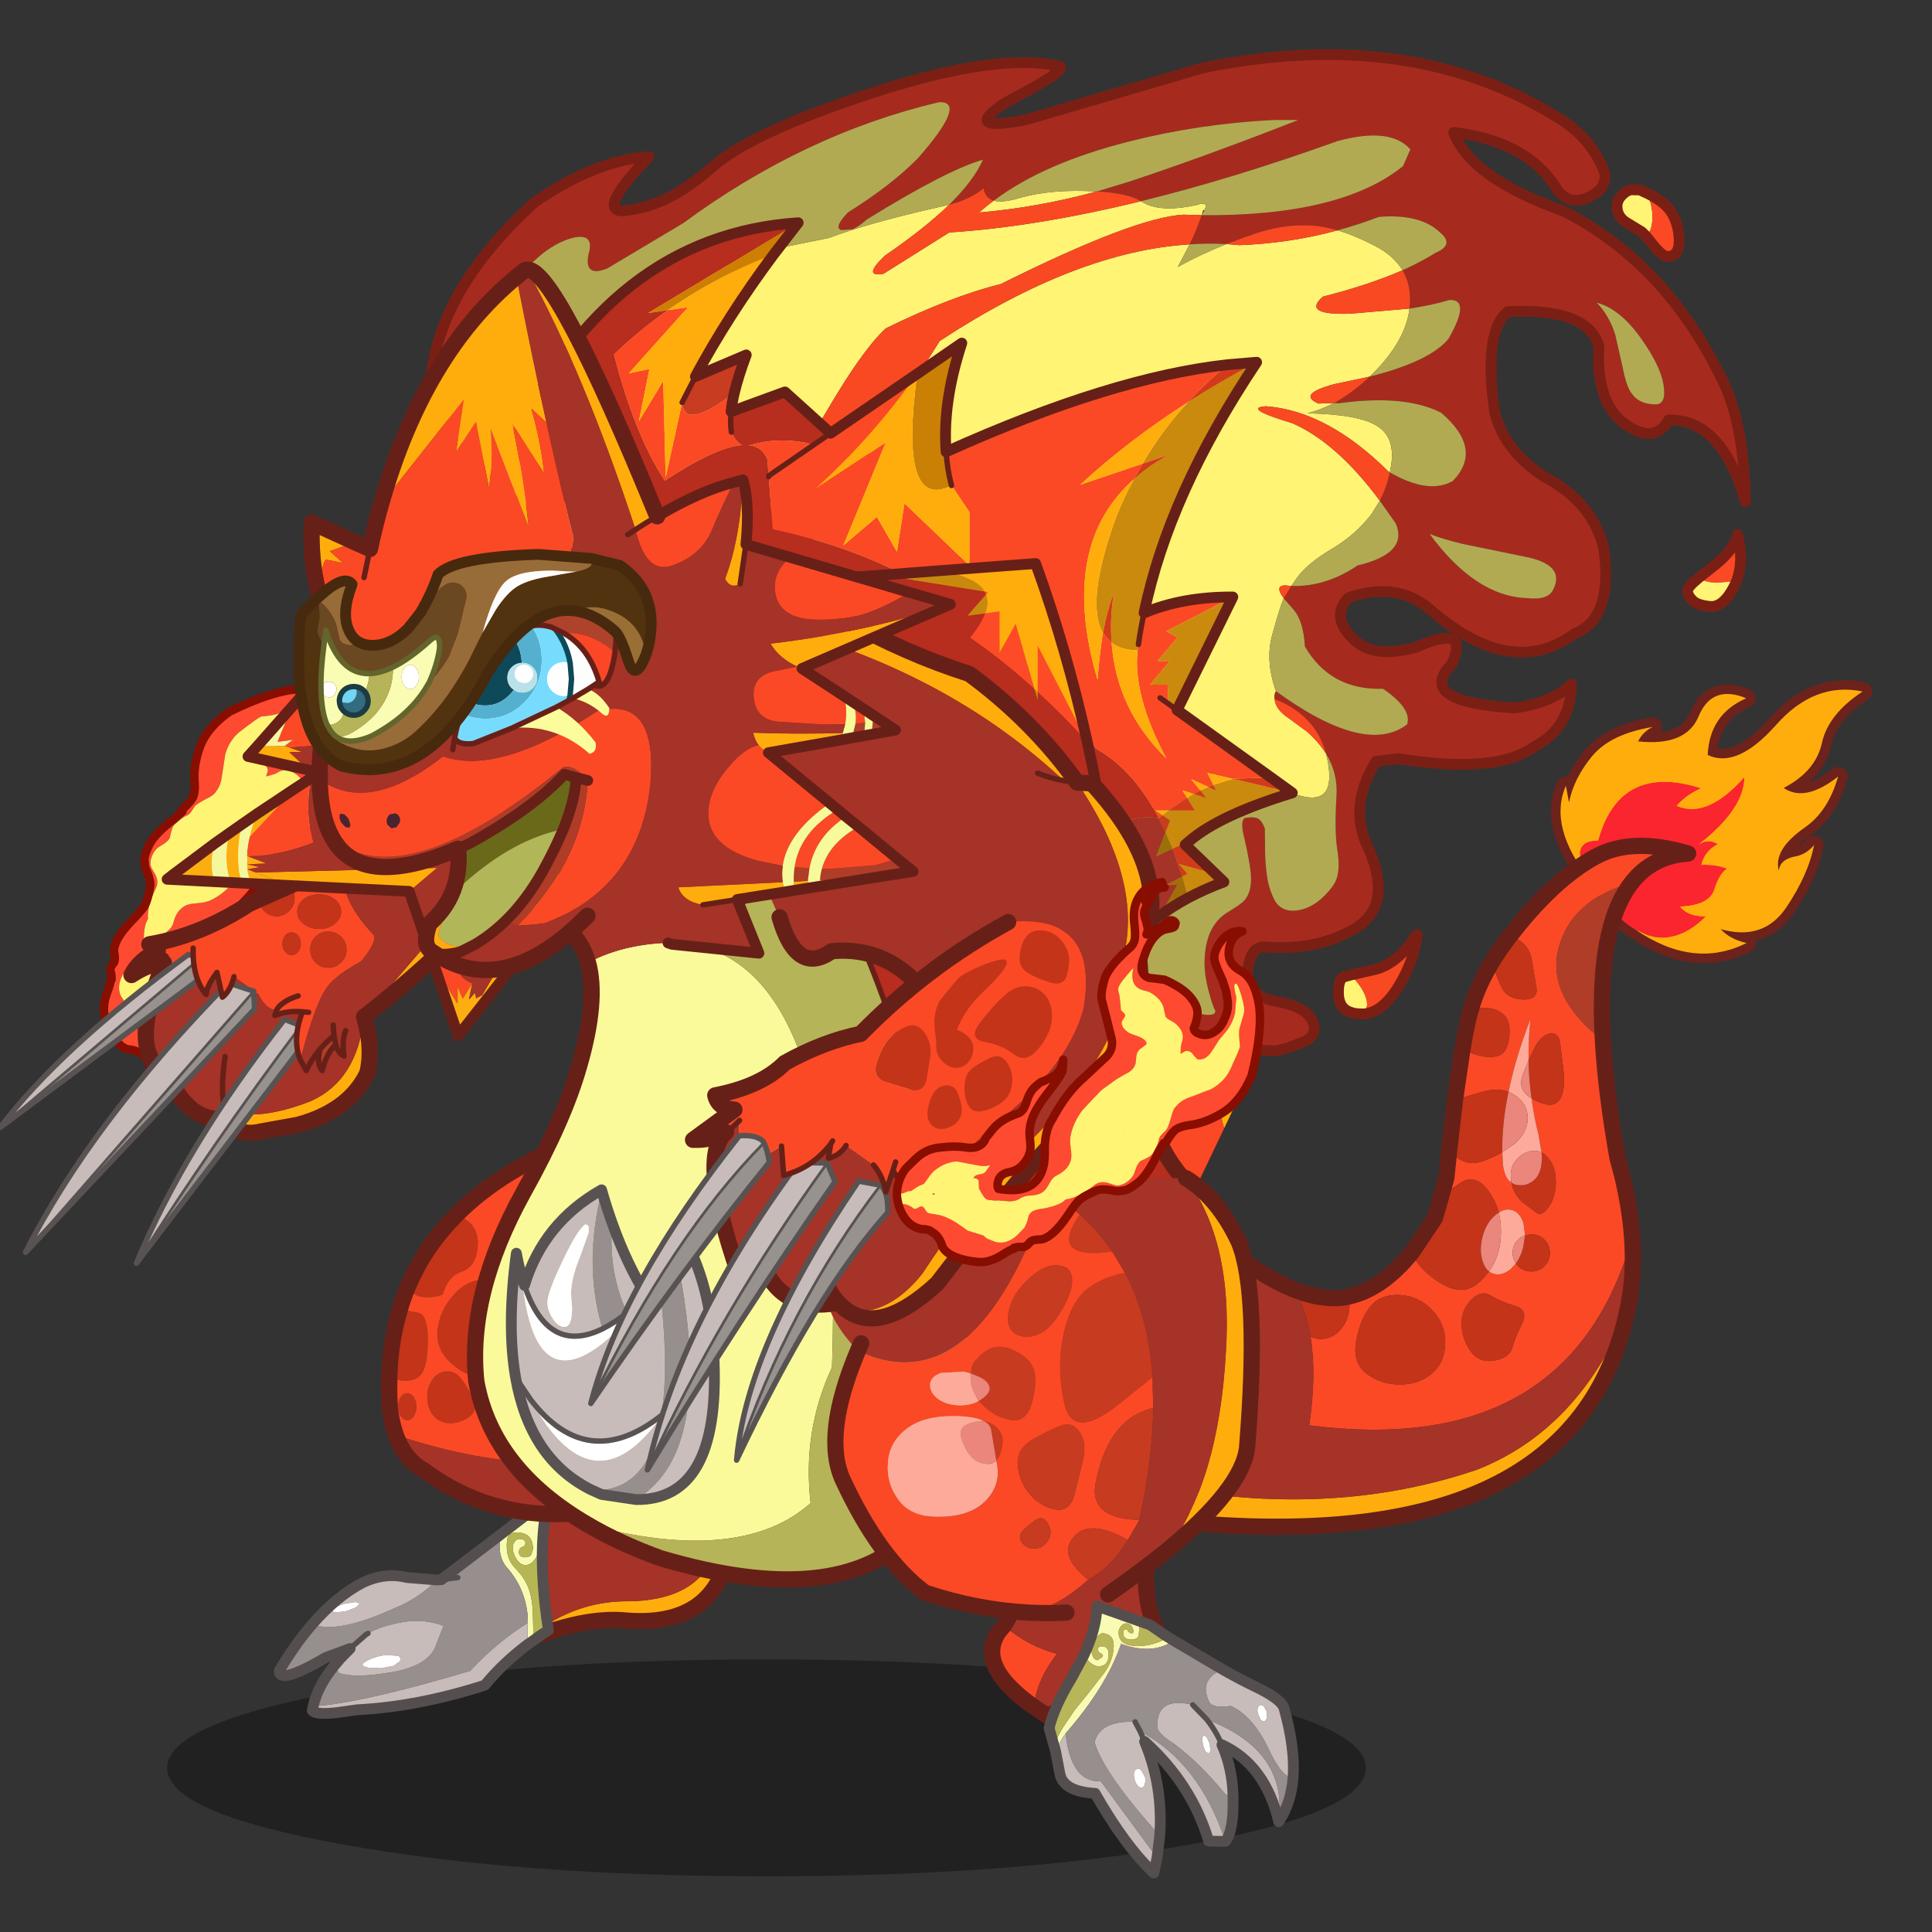 <svg xmlns:ffdec="https://www.free-decompiler.com/flash" xmlns:xlink="http://www.w3.org/1999/xlink" ffdec:objectType="frame" height="90" width="90" xmlns="http://www.w3.org/2000/svg"><rect width="100%" height="100%" fill="#333333" stroke="none"/><use ffdec:characterId="30" height="207.45" transform="matrix(.43 0 0 .429 -3.48 -.392)" width="236.6" xlink:href="#a"/><use ffdec:characterId="31" height="56.15" transform="scale(2.325 1.603)" width="38.7" xlink:href="#b"/><defs><g id="a" transform="translate(8.1 6.85)"><use ffdec:characterId="1" height="40.2" transform="matrix(.586 0 0 .586 18.1 174.25)" width="221.6" xlink:href="#c"/><use ffdec:characterId="2" height="100.05" transform="matrix(-.196 -.413 -.413 .196 56.84 94.975)" width="77.7" xlink:href="#d"/><use ffdec:characterId="3" height="85.85" transform="matrix(.586 0 0 .586 -.293 81.22)" width="94.7" xlink:href="#e"/><use ffdec:characterId="4" height="109.55" transform="matrix(.586 0 0 .586 29.664 116.521)" width="87.6" xlink:href="#f"/><use ffdec:characterId="5" height="190.9" transform="matrix(.586 0 0 .586 46.014 -.586)" width="245.15" xlink:href="#g"/><use ffdec:characterId="6" height="46.15" transform="rotate(45.364 27.73 256.556) scale(.825)" width="34.8" xlink:href="#h"/><use ffdec:characterId="7" height="129.15" transform="matrix(.586 0 0 .586 126.971 85.047)" width="96.9" xlink:href="#i"/><use ffdec:characterId="8" height="253.9" transform="matrix(.586 0 0 .586 50.571 17.664)" width="153.6" xlink:href="#j"/><use ffdec:characterId="9" height="131.45" transform="matrix(.586 0 0 .586 89.3 121)" width="87.7" xlink:href="#k"/><use ffdec:characterId="10" height="159.8" transform="matrix(.586 0 0 .586 63.707 60.321)" width="105.65" xlink:href="#l"/><use ffdec:characterId="2" height="100.05" transform="matrix(.445 .104 -.104 .445 105.714 84.666)" width="77.7" xlink:href="#d"/><use ffdec:characterId="11" height="144.45" transform="matrix(.586 0 0 .586 17.514 22.471)" width="146.8" xlink:href="#m"/><use ffdec:characterId="12" height="22" transform="matrix(.586 0 0 .586 49.249 61.942)" width="26.7" xlink:href="#n"/><clipPath id="o" transform="matrix(.586 0 0 .586 45.85 59.1)"><path d="M26 6.35q4.7 2.75 6.5 9l-.85.6-1.15.75-2.85 1.7-3.05 1.65-8.25 3.9-7.1 2.85q-2.9.3-3.45-1.1Q7.85 14.8 16.25 7.05l.8-.7q3.1-2.25 6.7-1.1L26 6.35" fill="#fdfdfd" fill-rule="evenodd"/></clipPath><g clip-path="url(#o)"><use ffdec:characterId="13" height="30.6" transform="matrix(.586 0 0 .586 45.557 58.836)" width="28.4" xlink:href="#p"/></g><use ffdec:characterId="14" height="28.7" transform="matrix(.586 0 0 .586 48.75 59.1)" width="31.65" xlink:href="#q"/><use ffdec:characterId="15" height="41.9" transform="matrix(.586 0 0 .586 31.753 53.674)" width="67.2" xlink:href="#r"/></g><g id="d"><path d="M30 89.45v.05-.05M82.45 43.6h-.1v-.1l.1.1m-4.7 16.25v.05l-.1-.15.1.1" fill="#ffb500" fill-rule="evenodd" transform="translate(-27.45 1)"/><path d="m56.5 82.3-.1-.05h.1v.05" fill="#fd0" fill-rule="evenodd" transform="translate(-27.45 1)"/><path d="m28.65 86.45-.1-.65q-.45-2.7.75-5.65l1.75-2.75q1.85-3 5.3-4.1 3.4-1.2 5.55-1.3 2.1-.15 3.15-1.1 1.05-.95 1.05-2.1l1.3-2.7q1.3-2.55 4.7-4.7 1.35-.7 1.5-3.25.15-2.5 1.25-4.05 1.05-1.55 1.45-1.55l2-1.6q1.7-1.6 1.5-4.55l.45 2.55q0 1.15-2 5.5-2.05 4.35-2.4 7-.35 2.65.45 4.8.8 2.2.8 3.15 0 1.75-.9 3.4-.9 1.7-2.7 2.5-1.8.8-2.1 2.2-.25 1.45.4 2.3 9.2-.45 9.2-7.7 0-1.5-.55-3.65t-.55-4.05q0-1.55.3-2.75l.4-1.25.05-.25q1.85-6.55 4.75-10.5l4.3-6.45q1.1-2.1.15-4.2l-2.35-4.6-2-3.8q-.65-1.35-.55-4.6.05-3.2 3.7-8.4l.1-.15q1.05-1.25 1.05-2.55 0-1.15-.95-3.8t-.75-4.75Q68.6 2 73 0l.1.1q-.7.45-1.05 1.1l1.85-.1q-1.35.4-2.6 1.65-1.45 1.45-1.1 2.65l1.25-1.65.05.05-.6 1.6-.4 2.15q0 1.05.8 2.1l.9 1.75q.2.75.05 1.55.45-.65 1.35-1.35l1.4-.85 1.2-1.55q.55-.9 1.1-.9.75 0 1.05.45l-.05.6h.05q.05.55-1.45 1.15-1.6.6-2.6 2.45-1.05 1.8-1.35 4.75-.4 2.9.25 4 .65 1.05 2 1.15l3.65-.4q4.45.85 6.7 2.45 2.15 1.55 2.65 3.2.45 1.6.05 4.05.3.75 1.25.9 1.95.4 3.4-.95t1.8-3.25l.25-1.4q.25-1.6-.3-3.3l-.95-2.35-1.4-2.3-1.85-2.45-.95-1.5q-.55-1.05-.45-2.15.15-1.9 1.15-3.65 1.2-2.05 3.3-2.6l.75-.1q-2.4 1.55-2.15 4.9.25 3.35 3.85 4.35 3.6 1 6 6.7 2.35 5.7 2.2 17-1.1 6.45-4.6 10-3.5 3.5-7.35 4.85-1.7.7-2.55 1.55-.85.9-1.8 4l-.35-.1-.75 2.55q-1.2 5.45-2.8 7.65-1.65 2.2-2.95 2.85l-1.35.5-.75.15h-.05q-3.05 0-4.35.95-2.6 1.85-3.55 3.3-.65 1.1-1.8 4.2-1.1 2.8-2.2 4.4-1.55 2.2-2.9 2.45-1.5.4-1.95.95-.6 1.35-1.35 1.65l-.5.1q-.85.15-1.6.6h-.05l.1.15q-1.05.65-2.2 1.9-2.2 2.3-4.55 3l-1.1.2q-2.9.4-5.2.05-2.35-.35-3.5-1.55-1.15-1.95-2.55-2.7l-1.45-.55h-.9l-.7.1-.05.05q-1.85.15-3.4-.7-1.65-.9-3-2.9l-.1-.15v-.05q0-1.05 1.25-1.05 1.05 0 2.1.55.5 0 .95-.45.45-.5.85-.5.4 0 .95.6.55.6 1 .6l2.65-.15q2.6 0 7.35 2.1l3.7.25 1.15.55 2.15.3q2.55 0 4.4-2.5l1.4-2.3q.45-1.55.35-2.6-.05-1.4 1.3-2.15.75-.45 2.45-1.1 3-1.5 3.8-2.8l.15-.2q1.9-.7 4.2-2.9L74 73.5q.95-1 2.6-1l2.05.15q.85 0 1.75-.7Q82 70.6 82.3 69l.2-1.7q.15-.9.6-1.6 2.2-1.55 2.45-2.5.75-2.5.65-3.3-.1-.7.45-1.6l.75-1.25q.3-.7.4-3.1 0-1.6.35-2.45l.3-.55q.85-1.6 2.7-2.75l4.35-2.95q2.8-2.55 3.4-5.8 1-4.5 1-5.7-.9-2.3-1.1-3.85l.2-3.95q0-1.3-1.5-3.9-1.45-2.55-1.9-2.55-.3 0-.3.4 0 .7 1.1 2.75l.55 3.7q0 2.2-.8 4.2l-1.5 3.05-1.15 3.3q-1 2.2-2.8 2.2l-1.05-.7q-.6-.7-1.45-.7-.6 0-.9.4l-.75.7q-.45-2.05-.35-2.75.25-1.75-1-3-1.25-1.15-2.9-1.5-1.1-.35-1.25-.65l-.65-1.4q-.6-1.55-2.2-2.45-1.8-1.05-3.3-1-3.9.1-3.85-4.7l-1.3 2.5q-1.1 2.1-1.1 3 0 .55.65 1.65l1.2 3.35.75.45q.5.3.5.75l-.45 1.35q0 .9.95 1.6.85.7 2 .8l2.1.25q1.85.45 1.85 1.3l-.9 1.1q-.85.8-.85 1.85l.25 2.05q0 1.2-1 2.35l-2.45 2.25-2.3 2.65q-.8.85-1.3 1.85L68.6 54.2l-1.65 2.9q-1.35 3-1.35 6.15 0 1.4.7 3.15.7 1.8.7 2.7 0 2.5-2.5 4.5-.7.55-1.1 1.85v.05l-.1.3-.1.35q-.4 1.45-1.1 2.15-.8.85-2.45 1.3-1.55.4-2.5 1.45-.55.65-2.1 1.05l-2.7.4-.4.15-1.95.3q-.9 0-2.3-1.75l-.4-.45-.45-1.65q-.3-.65-1.4-.45.2-.8 1.15-1.15 1.05-.35 1.35-1l.75-1.85q-.95.85-3.45.85l-4.4.2q-.85.2-1.65.65-1.5.75-2.85 2.35-.55.6-1.2 2.05l-.15.45-.65 1.5q-1.25.75-1.75 1.45l-.85.9-.65.2L30 86l-1.35.45" fill="#fe4a31" fill-rule="evenodd" transform="translate(-27.45 1)"/><path d="M30 89.5q-.95-1.5-1.35-3.05L30 86l1.1-.75.65-.2.85-.9q.5-.7 1.75-1.45l.65-1.5.15-.45q.65-1.45 1.2-2.05 1.35-1.6 2.85-2.35.8-.45 1.65-.65l4.4-.2q2.5 0 3.45-.85l-.75 1.85q-.3.65-1.35 1-.95.35-1.15 1.15 1.1-.2 1.4.45l.45 1.65.4.45q1.4 1.75 2.3 1.75l1.95-.3.4-.15 2.7-.4q1.55-.4 2.1-1.05.95-1.05 2.5-1.45 1.65-.45 2.45-1.3.7-.7 1.1-2.15l.1-.35.1-.3v-.05q.4-1.3 1.1-1.85 2.5-2 2.5-4.5 0-.9-.7-2.7-.7-1.75-.7-3.15 0-3.15 1.35-6.15l1.65-2.9 1.05-1.75q.5-1 1.3-1.85l2.3-2.65 2.45-2.25q1-1.15 1-2.35l-.25-2.05q0-1.05.85-1.85l.9-1.1q0-.85-1.85-1.3l-2.1-.25q-1.15-.1-2-.8-.95-.7-.95-1.6l.45-1.35q0-.45-.5-.75l-.75-.45-1.2-3.35q-.65-1.1-.65-1.65 0-.9 1.1-3l1.3-2.5q-.05 4.8 3.85 4.7 1.5-.05 3.3 1 1.6.9 2.2 2.45l.65 1.4q.15.3 1.25.65 1.65.35 2.9 1.5 1.25 1.25 1 3-.1.7.35 2.75l.75-.7q.3-.4.9-.4.85 0 1.45.7l1.05.7q1.8 0 2.8-2.2l1.15-3.3 1.5-3.05q.8-2 .8-4.2l-.55-3.7q-1.1-2.05-1.1-2.75 0-.4.3-.4.45 0 1.9 2.55 1.5 2.6 1.5 3.9l-.2 3.95q.2 1.55 1.1 3.85 0 1.2-1 5.7-.6 3.25-3.4 5.8l-4.35 2.95q-1.85 1.15-2.7 2.75l-.3.55q-.35.85-.35 2.45-.1 2.4-.4 3.1l-.75 1.25q-.55.9-.45 1.6.1.8-.65 3.3-.25.95-2.45 2.5-.45.7-.6 1.6l-.2 1.7q-.3 1.6-1.9 2.95-.9.7-1.75.7l-2.05-.15q-1.65 0-2.6 1l-1.85 2.2q-2.3 2.2-4.2 2.9l-.15.2q-.8 1.3-3.8 2.8-1.7.65-2.45 1.1-1.35.75-1.3 2.15.1 1.05-.35 2.6l-1.4 2.3q-1.85 2.5-4.4 2.5l-2.15-.3-1.15-.55-3.7-.25q-4.75-2.1-7.35-2.1l-2.65.15q-.45 0-1-.6t-.95-.6q-.4 0-.85.5-.45.45-.95.45-1.05-.55-2.1-.55-1.25 0-1.25 1.05v.05m52.45-45.9-.1-.1v.1h.1M37 84.7l.55-.25-.7-.1.15.35m40.75-24.85v-.05l-.1-.05.1.15v-.05M33.5 87.95l-.1-.1v.1h.1m23-5.65v-.05h-.1l.1.05" fill="#fff474" fill-rule="evenodd" transform="translate(-27.45 1)"/><path d="m1.2 87.45-.1-.65q-.45-2.7.75-5.65L3.6 78.4q1.85-3 5.3-4.1 3.4-1.2 5.55-1.3 2.1-.15 3.15-1.1 1.05-.95 1.05-2.1l1.3-2.7q1.3-2.55 4.7-4.7 1.35-.7 1.5-3.25.15-2.5 1.25-4.05 1.05-1.55 1.45-1.55l2-1.6q1.7-1.6 1.5-4.55l.45 2.55q0 1.15-2 5.5-2.05 4.35-2.4 7-.35 2.65.45 4.8.8 2.2.8 3.15 0 1.75-.9 3.4-.9 1.7-2.7 2.5-1.8.8-2.1 2.2-.25 1.45.4 2.3 9.2-.45 9.2-7.7 0-1.5-.55-3.65t-.55-4.05q0-1.55.3-2.75l.4-1.25.05-.25q1.85-6.55 4.75-10.5l4.3-6.45q1.1-2.1.15-4.2l-2.35-4.6-2-3.8q-.65-1.35-.55-4.6.05-3.2 3.7-8.4l.1-.15q1.05-1.25 1.05-2.55 0-1.15-.95-3.8t-.75-4.75Q41.15 3 45.55 1l.1.1q-.7.45-1.05 1.1l1.85-.1q-1.35.4-2.6 1.65-1.45 1.45-1.1 2.65L44 4.75l.05.05-.6 1.6-.4 2.15q0 1.05.8 2.1l.9 1.75q.2.75.05 1.55.45-.65 1.35-1.35l1.4-.85 1.2-1.55q.55-.9 1.1-.9.75 0 1.05.45l-.05.6h.05q.05.55-1.45 1.15-1.6.6-2.6 2.45-1.05 1.8-1.35 4.75-.4 2.9.25 4 .65 1.05 2 1.15l3.65-.4q4.45.85 6.7 2.45 2.15 1.55 2.65 3.2.45 1.6.05 4.05.3.75 1.25.9 1.95.4 3.4-.95t1.8-3.25l.25-1.4q.25-1.6-.3-3.3l-.95-2.35-1.4-2.3L63 18.05l-.95-1.5q-.55-1.05-.45-2.15.15-1.9 1.15-3.65 1.2-2.05 3.3-2.6l.75-.1q-2.4 1.55-2.15 4.9.25 3.35 3.85 4.35 3.6 1 6 6.7 2.35 5.7 2.2 17-1.1 6.45-4.6 10-3.5 3.5-7.35 4.85-1.7.7-2.55 1.55-.85.9-1.8 4l-.35-.1-.75 2.55q-1.2 5.45-2.8 7.65-1.65 2.2-2.95 2.85l-1.35.5-.75.15h-.05q-3.05 0-4.35.95-2.6 1.85-3.55 3.3-.65 1.1-1.8 4.2-1.1 2.8-2.2 4.4-1.55 2.2-2.9 2.45-1.5.4-1.95.95-.6 1.35-1.35 1.65l-.5.1q-.85.15-1.6.6h-.05l.1.15q-1.05.65-2.2 1.9-2.2 2.3-4.55 3l-1.1.2q-2.9.4-5.2.05-2.35-.35-3.5-1.55-1.15-1.95-2.55-2.7l-1.45-.55h-.9l-.7.1-.05.05q-1.85.15-3.4-.7-1.65-.9-3-2.9l-.1-.15Q1.6 89 1.2 87.45z" fill="none" stroke="#870e01" stroke-linecap="round" stroke-linejoin="round" stroke-width="2"/></g><g id="e"><path d="m29.65 56.3.65-1.65q-2.85.15-6 2.25 1.25-2.6 4.85-4.55L27.6 51.2q9.45-1.6 18.4-7.45.9-.4 1.85-.85.05 1.2.95 2.1 1 1 2.35 1t2.3-1q1-.95 1-2.3 0-1.35-.95-2.3L63.55 36q-1.35 6.25 5.65 13.6.2 1.65-2.5 4.8-4.4 2.4-6 4.45l-.2.25q-.8 1.1-1.65 3.05-1.6 3.7-3.35 10.45-1.55-3.75.4-8.9-2.85-.25-5.1.7l.3-.95q-1-.15-1.8-.8l-.45-.5q-.6-.65-1.05-1.65l-4.55-3.3q-.7 2.7-2.15 3.8l-1-4.6q-1.95 2.6-2 4.1-2.55-3-2.5-8.15-1.3 6.15-5.95 3.95M59 41.95q-1.7 0-2.9.9-1.15.95-1.15 2.3 0 1.35 1.15 2.25 1.2.95 2.9.95t2.85-.95q1.2-.9 1.2-2.25t-1.2-2.3q-1.15-.9-2.85-.9m-28.7 12.7.45-1.15-1.6-1.15 1.6 1.15-.45 1.15m22.4-5.05q-.5.65-.5 1.5t.5 1.45q.5.65 1.2.65t1.2-.65q.5-.6.5-1.45t-.5-1.5q-.5-.6-1.2-.6t-1.2.6m11.35 2.6q0-1.4-1-2.4-.95-.95-2.35-.95-1.4 0-2.4.95-.95 1-.95 2.4t.95 2.35q1 1 2.4 1t2.35-1q1-.95 1-2.35" fill="#fb4925" fill-rule="evenodd" transform="translate(.5 -24.95)"/><path d="m47.85 42.9 5.65-2.5q.95.95.95 2.3 0 1.35-1 2.3-.95 1-2.3 1-1.35 0-2.35-1-.9-.9-.95-2.1M59 41.95q1.7 0 2.85.9 1.2.95 1.2 2.3 0 1.35-1.2 2.25-1.15.95-2.85.95-1.7 0-2.9-.95-1.15-.9-1.15-2.25t1.15-2.3q1.2-.9 2.9-.9m5.05 10.25q0 1.4-1 2.35-.95 1-2.35 1-1.4 0-2.4-1-.95-.95-.95-2.35 0-1.4.95-2.4 1-.95 2.4-.95t2.35.95q1 1 1 2.4M52.7 49.6q.5-.6 1.2-.6t1.2.6q.5.65.5 1.5t-.5 1.45q-.5.65-1.2.65t-1.2-.65q-.5-.6-.5-1.45t.5-1.5" fill="#c43419" fill-rule="evenodd" transform="translate(.5 -24.95)"/><path d="m90.9 37.05 1.8 4.35Q83.5 51.1 74 59.2l-3.55 2.95-3.15 2.5q1.7 5.7.6 10.4-2.35 4.95-7.8 7.7-2.25 1.15-5.05 1.9l-6.9 1.25q-4.45 1.05-6.1-2.45l-.45-1.4q6.15 2 15.75-1.75Q66 76.5 67.3 64.65l23.6-27.6" fill="#ffad0c" fill-rule="evenodd" transform="translate(.5 -24.95)"/><path d="M42.05 83.45q-7.15 1.2-11.35-8.65l-.45-.2q-6.3-3.3-.6-18.3 4.65 2.2 5.95-3.95-.05 5.15 2.5 8.15.05-1.5 2-4.1l1 4.6q1.45-1.1 2.15-3.8l4.55 3.3q.45 1 1.05 1.65l.45.5q.8.65 1.8.8l-.3.95q2.25-.95 5.1-.7-1.95 5.15-.4 8.9 1.75-6.75 3.35-10.45.85-1.95 1.65-3.05l.2-.25q1.6-2.05 6-4.45 2.7-3.15 2.5-4.8-7-7.35-5.65-13.6 10.25-4.4 23-9.55l4.35 10.6-23.6 27.6Q66 76.5 57.35 80.3q-9.6 3.75-15.75 1.75l.45 1.4M41.6 72q-.95 6.55 0 10.05-.95-3.5 0-10.05" fill="#a53327" fill-rule="evenodd" transform="translate(.5 -24.95)"/><path d="m41.6 82.05.45 1.4m-12.9-31.1 1.6 1.15-.45 1.15m11.3 27.4q-.95-3.5 0-10.05" fill="none" stroke="#672018" stroke-linecap="round" stroke-linejoin="round" transform="translate(.5 -24.95)"/><path d="M93.2 16.45q-9.2 9.7-18.7 17.8l-3.55 2.95-3.15 2.5q1.7 5.7.6 10.4-2.35 4.95-7.8 7.7-2.25 1.15-5.05 1.9l-6.9 1.25Q44.2 62 42.55 58.5q-7.15 1.2-11.35-8.65l-.45-.2q-6.3-3.3-.6-18.3l.65-1.65q-2.85.15-6 2.25 1.25-2.6 4.85-4.55l-1.55-1.15q9.45-1.6 18.4-7.45.9-.4 1.85-.85l5.65-2.5 10.05-4.4q10.25-4.4 23-9.55" fill="none" stroke="#672018" stroke-linecap="round" stroke-linejoin="round" stroke-width="3"/><path d="M0 85.15q11.25-14.8 34.8-32.05l2.35.55L0 85.15m25.5 24.75-.3.4q9.1-21.85 27.4-45.2l3 1.2q-16.45 22-30.1 43.6m21.4-50L4.7 108.3q12.05-23.95 37.5-49.95l4.7 1.55" fill="#c7bcba" fill-rule="evenodd" transform="translate(.5 -24.95)"/><path d="m37.15 53.65.2 3.65L0 85.15l37.15-31.5M25.5 109.9q13.65-21.6 30.1-43.6v4.15L25.5 109.9m21.4-50 .15 3.3L4.7 108.3l42.2-48.4" fill="#97928e" fill-rule="evenodd" transform="translate(.5 -24.95)"/><path d="m37.15 53.65.2 3.65L0 85.15q11.25-14.8 34.8-32.05l2.35.55M55.6 66.3l-3-1.2q-18.3 23.35-27.4 45.2l.3-.4 30.1-39.45V66.3m-50.9 42 42.35-45.1-.15-3.3-4.7-1.55q-25.45 26-37.5 49.95" fill="none" stroke="#585352" stroke-linecap="round" stroke-linejoin="round" transform="translate(.5 -24.95)"/><path d="M37.65 28.7.5 60.2M26 84.95q13.65-21.6 30.1-43.6m-8.7-6.4L5.2 83.35" fill="none" stroke="#585352" stroke-linecap="round" stroke-linejoin="round" stroke-width=".5"/><path d="M43.25 57.2q-.7 2.7-2.15 3.8l-1-4.6q-1.95 2.6-2 4.1-2.55-3-2.4-8.6 5 1.1 7.55 5.3m13.8 6.6-1.15-.1 1.15.1m-1.55 8.8q-1.55-3.75.4-8.9-2.85-.25-5.1.7l.3-.95q.3-.7 1.15-1.3h6.6q-1.6 3.7-3.35 10.45" fill="#fb4925" fill-rule="evenodd" transform="translate(.5 -24.95)"/><path d="M62.05 69.8q-1.7 1.55-2.5 4.8-1.1-1.3-.4-3.95 1.15-1.4 2.6-2.5l.3 1.65" fill="#b03d28" fill-rule="evenodd" transform="translate(.5 -24.95)"/><path d="M58.85 62.15h6.55v3.95l-1.5 1.1q-.75 1.65-.3 4.7-1.05-.45-1.55-2.1l-.3-1.65q-.15-.9-.15-2 0 1.1.15 2-1.45 1.1-2.6 2.5-1.5 1.75-2.55 3.95l-1.1-2q1.75-6.75 3.35-10.45" fill="#a53327" fill-rule="evenodd" transform="translate(.5 -24.95)"/><path d="M43.25 57.2q-.7 2.7-2.15 3.8l-1-4.6q-1.95 2.6-2 4.1-2.55-3-2.4-8.6m20.2 11.8 1.15.1m-1.55 8.8q-1.55-3.75.4-8.9-2.85-.25-5.1.7l.3-.95q.3-.7 1.15-1.3 1-.8 2.85-1.4m8.8 6.45q-.75 1.65-.3 4.7-1.05-.45-1.55-2.1-1.7 1.55-2.5 4.8-1.1-1.3-.4-3.95-1.5 1.75-2.55 3.95l-1.1-2m6.25-4.45.3 1.65m-.45-3.65q0 1.1.15 2-1.45 1.1-2.6 2.5" fill="none" stroke="#672018" stroke-linecap="round" stroke-linejoin="round" transform="translate(.5 -24.95)"/></g><g id="f"><path d="M48.3 91.35q7.45-5.2 16.3-5.1 14.6-.2 16.65-11.8l2.1 1.4q-2.45 15.65-20 13.9-6.4-.4-14.95 2.65l-.1-1.05" fill="#ffad0c" fill-rule="evenodd" transform="translate(1 1.5)"/><path d="M81.25 74.45q-2.05 11.6-16.65 11.8-8.85-.1-16.3 5.1L45.15 65q19.8-.9 36.1 9.45" fill="#a53327" fill-rule="evenodd" transform="translate(1 1.5)"/><path d="m49.3 92.85.1 1.05q8.55-3.05 14.95-2.65 17.55 1.75 20-13.9l-2.1-1.4q-16.3-10.35-36.1-9.45l3.15 26.35z" fill="none" stroke="#672018" stroke-linecap="round" stroke-linejoin="round" stroke-width="3"/><path d="M45.95 90.25q.05-2.3-.75-4.85-.95-2.95-3.15-5.45-1.85-2.15-1.1-6.1l8.8-6.75q-.9 4-1.1 8.7l-.8 1.65q-1 2.1-2.35 2.1-.95 0-1.7-1.2-.65-1.05-.65-2 0-.55.3-1.05.35-.6.9-.6 1.15 0 1.15.75 0 .55-.5.7-.7.2-.7 1 0 .95 1.2.95.65 0 1.05-.45l.35-1.05q0-3.1-3-3.1-1.2 0-1.6.75-.25.5-.25 1.8 0 2.45 1.6 4.1 2 2.05 2.65 4.35.6 2.05.6 4.9l.1 4.1-1.15.8.05-3.4.05-.65" fill="#f8fcb2" fill-rule="evenodd" transform="translate(1 1.5)"/><path d="m47 93.5-.1-4.1q0-2.85-.6-4.9-.65-2.3-2.65-4.35-1.6-1.65-1.6-4.1 0-1.3.25-1.8.4-.75 1.6-.75 3 0 3 3.1l-.35 1.05q-.4.45-1.05.45-1.2 0-1.2-.95 0-.8.7-1 .5-.15.5-.7 0-.75-1.15-.75-.55 0-.9.6-.3.5-.3 1.05 0 .95.65 2 .75 1.2 1.7 1.2 1.35 0 2.35-2.1l.8-1.65q-.25 7.05 1.1 15.8-1.45.9-2.75 1.9" fill="#b6b654" fill-rule="evenodd" transform="translate(1 1.5)"/><path d="M11.05 97.15q-.8 1.3.05 2.4 2.9 1 9.6-.15 6.6-1.15 8.1-4.6l1.55-4q-3.75-1.4-7.7-.65-3.75.65-6.25 2.05l-.35.2L13.1 95l-4.45 1.65Q-.15 101.8 0 99.1q2.95-4.95 6.1-8.6 4.65 1.85 15.15-2.95 4.4-1.75 7.9-5.25l.8-.05 11-8.4q-.75 3.95 1.1 6.1 2.2 2.5 3.15 5.45.8 2.55.75 4.85-5.8 3.65-10.65 8.9-20.35 6.05-29.05 6.55 1-4.3 4.8-8.55M33 81.85l-3.05.4 3.05-.4" fill="#978f8d" fill-rule="evenodd" transform="translate(1 1.5)"/><path d="M10.45 87.35q-.65.4-.55.7.05.3.8.25l1.8-.25 1.7-.7.6-.6q-.1-.3-.85-.35l-1.8.3q-1 .25-1.7.65m5.95 4.85q2.5-1.4 6.25-2.05 3.95-.75 7.7.65l-1.55 4q-1.5 3.45-8.1 4.6-6.7 1.15-9.6.15-.85-1.1-.05-2.4l.2-.25L13.1 95l2.95-2.6.35-.2M6.25 105.7q8.7-.5 29.05-6.55 4.85-5.25 10.65-8.9l-.05.65-.05 3.4q-4.6 3.5-7.85 7.5-12.45 4-23.6 4.55l-3.9.55q-3.8.4-4.4-.4l.15-.8M6.1 90.5q4.5-5.2 9.4-7.75 4.1-1.9 8.1-.9l5.55.45q-3.5 3.5-7.9 5.25-10.5 4.8-15.15 2.95m16.2 6.85q.3-.6-.3-1l-2.3-.15q-1.65.2-3.05.85-1.4.65-1.25 1 .1.3 1.05.5l2.45.1 2.25-.45 1.15-.85" fill="#c7bcba" fill-rule="evenodd" transform="translate(1 1.5)"/><path d="M10.45 87.35q.7-.4 1.7-.65l1.8-.3q.75.05.85.35l-.6.6-1.7.7-1.8.25q-.75.05-.8-.25-.1-.3.55-.7m11.85 10-1.15.85-2.25.45-2.45-.1q-.95-.2-1.05-.5-.15-.35 1.25-1t3.05-.85l2.3.15q.6.4.3 1" fill="#fff" fill-rule="evenodd" transform="translate(1 1.5)"/><path d="m16.4 92.2-.35.2L13.1 95m16.85-12.75 3.05-.4" fill="none" stroke="#544f4e" stroke-linecap="round" stroke-linejoin="round" transform="translate(1 1.5)"/><path d="m14.1 96.5-1.85 1.9m-.2.25q-3.8 4.25-4.8 8.55l-.15.8q.6.8 4.4.4l3.9-.55q11.15-.55 23.6-4.55 3.25-4 7.85-7.5L48 95q1.3-1 2.75-1.9-1.35-8.75-1.1-15.8.2-4.7 1.1-8.7l-8.8 6.75-11 8.4-.8.05-5.55-.45q-4-1-8.1.9Q11.6 86.8 7.1 92q-3.15 3.65-6.1 8.6-.15 2.7 8.65-2.45l4.45-1.65" fill="none" stroke="#544f4e" stroke-linecap="round" stroke-linejoin="round" stroke-width="2"/><path d="M43.45 29.3q2.3 2.7 2.3 6.45t-2.3 6.4q-2.25 2.7-5.45 2.7t-6.2-2.7q-3.05-2.75-2.5-6.45.55-3.7 3.05-6.35 2.45-2.7 5.65-2.7t5.45 2.65M32.8 14.6q.9.35 1.8 1 2.45 1.75 2.05 5.25-.4 3.45-2.9 4.3-2.6.85-3.5 4.2-1 .6-3.4.55-2-.05-3.05-2 3.1-7.4 9-13.3M22.3 32.15l3.4.65q1.65.35 1.75 4.5.05 4.1-.75 6.05-.8 1.95-3.2 2.05-1.7.05-3.15-.9.2-6.6 1.95-12.35m5.05 16.25q0-1.95 1.05-3.35 1.1-1.4 2.65-1.4 1.55 0 2.6 1.4 1.1 1.4 2.15 3.6 1.05 2.15-.65 3.4-1.75 1.25-3.7 1.2-1.95-.1-3.05-1.5-1.05-1.4-1.05-3.35m-2.5 0q.5.75.5 1.8t-.5 1.75q-.5.75-1.2.75t-1.2-.75q-.5-.7-.5-1.75t.5-1.8q.5-.7 1.2-.7t1.2.7" fill="#c43419" fill-rule="evenodd" transform="translate(1 1.5)"/><path d="M23.8 27.9q1.05 1.95 3.05 2 2.4.05 3.4-.55.9-3.35 3.5-4.2 2.5-.85 2.9-4.3.4-3.5-2.05-5.25-.9-.65-1.8-1Q41.2 6.1 55.35.75 84.4-5.9 85.1 46.8 62.15 69 21.55 55.45q-.75-2.1-1.1-4.75-.2-3.2-.1-6.2 1.45.95 3.15.9 2.4-.1 3.2-2.05.8-1.95.75-6.05-.1-4.15-1.75-4.5l-3.4-.65q.6-2.2 1.5-4.25m19.65 1.4Q41.2 26.65 38 26.65t-5.65 2.7Q29.85 32 29.3 35.7q-.55 3.7 2.5 6.45 3 2.7 6.2 2.7t5.45-2.7q2.3-2.65 2.3-6.4 0-3.75-2.3-6.45m-18.6 19.1q-.5-.7-1.2-.7t-1.2.7q-.5.75-.5 1.8t.5 1.75q.5.75 1.2.75t1.2-.75q.5-.7.5-1.75t-.5-1.8m2.5 0q0 1.95 1.05 3.35 1.1 1.4 3.05 1.5 1.95.05 3.7-1.2 1.7-1.25.65-3.4-1.05-2.2-2.15-3.6-1.05-1.4-2.6-1.4t-2.65 1.4q-1.05 1.4-1.05 3.35" fill="#fb4925" fill-rule="evenodd" transform="translate(1 1.5)"/><path d="M21.55 55.45Q62.15 69 85.1 46.8l-.15 10.15q-4.75 8.8-26.1 12.5-18.1 2.95-32.15-7.5-3.5-1.9-5.15-6.5" fill="#a53327" fill-rule="evenodd" transform="translate(1 1.5)"/><path d="M24.8 29.4q-.9 2.05-1.5 4.25Q21.55 39.4 21.35 46q-.1 3 .1 6.2.35 2.65 1.1 4.75 1.65 4.6 5.15 6.5 14.05 10.45 32.15 7.5 21.35-3.7 26.1-12.5l.15-10.15Q85.4-4.4 56.35 2.25 42.2 7.6 33.8 16.1q-5.9 5.9-9 13.3z" fill="none" stroke="#672018" stroke-linecap="round" stroke-linejoin="round" stroke-width="3"/></g><g id="g"><path d="m2.55 70.1-2.3-2.3Q-2.3 47.05 19.3 27.35q11.35-7.8 21.1-8.45-9.45 9.9-4.95 10.05 4.75-.4 9.1-2.7 3.55-1.85 7.75-5.55 7.1-6.2 28.6-13.35 24-7.95 35.6-5.15 1 .85-10 6.6-8.55 5.6 3.5 3.3l32.85-9.65Q181.6-5.45 209 12q5.95 3.8 8.2 10.1.1 2.25-1.55 3.4-4.4 3.2-7.25-.4-5.35-9.05-19.2-10.7 3.15 8.45 20.45 14.65 18.35 9.45 28.6 30 4.65 8.4 4.9 23.75-4.4-15.35-14.2-15.1-2.85 4.9-8.7.25-4.75-4.1-4.2-13.9-1.95-7.15-16.8-6.45-4.6 3.6-2.45 18.7 1.8 7.15 9.2 11.95 8.85 4.65 10.95 13.2 1.8 13-5.35 15.8-11.65 8.7-26.75-4.45-6.05-5.25-15.05-2.2-3.55 3.65 1.1 7.9 3.75 3.5 11.5 1.25 9.8-4.35 6.5 3.1-6.95 7.15 11.7 8.2 6.95-1 10.35-4.4-.05 8.05-6.9 11.6-6.95 5.1-25.05 2.2l-4.15.5q-5.3 8.55-1.25 16.45 4.35 10.3-2.6 14.5-6.95 4.15-16.55 3.45-2.8-.3-3.3 4.35-.5 4.65 5.15 5.7 5.6 1 6.8 3.65 1.15 2.65-1.7 3.9-2.85 1.2-5.05 1.65l-7.8-.4q-5.6-.9-2 4.7l-19.8-13.6q1.7-3.8 6.45-.9 4.75 2.85 8.8 3.3 3.5.7 3.1-.7-.3-.2-1.25-3.7-.7-2.7-.7-4.85 0-6.95 4.3-9.55 2.45-1.5 2.95-2.05 1.35-1.4 1.35-4.1 0-2.1-1.15-7.2-.95-3.55 0-4.1 1.35-.25 2.2 0 .85.25 1.5 1.95l.05 4.7q.1 3 .5 5 .4 2.05 1.4 3.85 1.25 1.9 3.8 1.65 2.5-.25 4.75-2.25 2.2-2.05 2.75-3.6.7-2 .15-5.4-.55-3.4-.15-10.05.25-4.15-1.9-7.7-1.95-7.25-9.55-10.2l-.05-.35q0-.7.3-1.1Q172.9 130 180.6 124.1q.95-2.9-4.45-6.6-9.75.3-14.45-7.85-.25-4.5-1.95-6.65l-1.95-2.25 1.4-2.3q6.35.2 12.25-3.8 9.45-2.25 7.05-7.8l-2.95-4.2q1.25-2.4 1.85-5.25 7.2 4.15 11.65 1.6 5.7-5.9-2.15-12.65-6.75-3.45-18.95-1.75l-.85-.05q3.35-1.85 6.6-4.9 11.1-2.8 14.55-7 4.2-7.35.2-7.2-3.15.95-7.4 1.6l.1-1.45q.05-3.2-1.4-5.65 3.4-1.55 6.15-3.25 3.5-1.5.8-3.75-3.6-3.5-11.3-2.9-3.8 1.45-7.65 2.5-2.7-.8-5.05-.9-5.15-.3-10.75 1.7-2.45.85-4.75 1.75-3.35-.2-6.8.05 1.4-2.9 2.2-5.4h.05q25.75.2 37.2-9.1l1.35-3.1q-3.65-4.2-13.45-1.55-19.4 7-36.35 11.15-2.45-1.5-8.1-1.8l6-1.85q13.75-4.55 31.2-11.4h-4.6q-13.7.7-26.55 3.95-16 4.05-25.15 11-1.65-.5-1.9-2.3-2.4 2.05-6.35 3.05 4.55-4.5 6.25-8.35-6.75 1.95-21.5 11.1-1.45 1.3-2.6 1.8l-2.05.15q-1.55-.35 1.15-3.25 8.15-5.1 13.05-10.15 9.15-10.5 3.8-10.3-24.9 5.9-47.25 22.4l-14.05 8.4q-4.3 1.75-3.5-2.55 1.25-4.1-2.95-3.1-12.9 3.5-23.75 36.15m182.2 18.7q8.5 11.6 18.05 11.9 3.95.45 4.85-1.65 2.25-4.6-5.4-6.05l-11.4-2.35q-3.75-.9-6.1-1.85M228 61.15q-.6-3.65-4.35-8.85-3.8-5.25-8-6.35 2.25 2.3 3.4 5.85l1.4 6.15q.65 3.5 1.7 4.9 1.4 1.95 4.4 1.95 2.05 0 1.45-3.65" fill="#a62b1e" fill-rule="evenodd" transform="translate(1 1)"/><path d="M103.3 158.05q-24.6-18.8-49.7-40.7l40.6-64.3q25.25-16.6 46.2-17.9l-2.2 4.2q4.1-2.3 9-4.25l2.4.2q9.35-.35 18.15-2.75 3.2.95 6.85 2.85 3.5 1.8 5.15 4.55-6.3 2.75-14.75 4.9-3.9 3.45 5.1 3.15l10.95-.95q-.75 6-6.75 12l-.6.6-6.55 1.4q-6.95 1.85-2.95 3.6l2.9-.1q-2.4 1.25-4.9 1.9 9.45.2 12.85 2.35 3.4 2.1 2.6 7.3l-.25 1.3-.25-.15Q165.85 66 154.5 65.15q-4.5.3 4.9 3.15 8.2 3.6 16.15 14.35l-1.55 2.5q-2.85 3.75-7.25 6.4-4.45 2.6-6.45 5.3l-1.1 1.6-1.05-.1q-2.15-.05-.35 2.4l-.1.2q-.6 1.35-2.05 6.6-1.3 4.75.7 10.4-.3.4-.3 1.1l.05.35q.15 1.65 1.85 3l4.15 3.05q2.2 1.95 3.55 4.15l.25 1.2q1.6 8.2-4.75 6.6-6.35-1.65-11.25-2.35-14.55 1.35-26.65 10.9-9.25 7.35-19.95 12.1m-54.05-44.5q-19.8-17.5-39.9-36.9 5.3-8.9 17.7-19.65Q40.35 45.45 50 41q7.9-3.55 14.2-5.1l9.55-1.95q1.8-.7 4.35-1.5 6.35-2.05 17.4-4.55l.45-.1q-4.55 4.4-11.9 9.45-4.25 4.05-.25 3.35l12.15-7.65q16.1-1.05 35.45-5.8 3.3 2.25 10.3.7 2.25-.75 1.45.95h-.25l-.25.9-.05.05-3.35-.1q-9.05.5-33.75 12.85-9.1 2.25-21.25 8.2-10 9.05-35 62.85m73.95-88.2q-10.8 2.95-21.7 3.9 1.25-1.15 2.7-2.2 1.6.45 4.6-.45 5.95-1.75 14.4-1.25" fill="#fff474" fill-rule="evenodd" transform="translate(1 1)"/><path d="M126.75 175.3q-11.65-8.25-23.45-17.25 10.7-4.75 19.95-12.1 12.1-9.55 26.65-10.9 4.9.7 11.25 2.35 6.35 1.6 4.75-6.6l-.25-1.2q2.15 3.55 1.9 7.7-.4 6.65.15 10.05.55 3.4-.15 5.4-.55 1.55-2.75 3.6-2.25 2-4.75 2.25-2.55.25-3.8-1.65-1-1.8-1.4-3.85-.4-2-.5-5l-.05-4.7q-.65-1.7-1.5-1.95t-2.2 0q-.95.55 0 4.1 1.15 5.1 1.15 7.2 0 2.7-1.35 4.1-.5.55-2.95 2.05-4.3 2.6-4.3 9.55 0 2.15.7 4.85.95 3.5 1.25 3.7.4 1.4-3.1.7-4.05-.45-8.8-3.3-4.75-2.9-6.45.9M9.35 76.65l-6.8-6.55Q13.4 37.45 26.3 33.95q4.2-1 2.95 3.1-.8 4.3 3.5 2.55l14.05-8.4Q69.15 14.7 94.05 8.8q5.35-.2-3.8 10.3-4.9 5.05-13.05 10.15-2.7 2.9-1.15 3.25l2.05-.15q1.15-.5 2.6-1.8 14.75-9.15 21.5-11.1-1.7 3.85-6.25 8.35l-.45.1q-11.05 2.5-17.4 4.55-2.55.8-4.35 1.5L64.2 35.9Q57.9 37.45 50 41q-9.65 4.45-22.95 16-12.4 10.75-17.7 19.65m94.85-49.6q9.15-6.95 25.15-11 12.85-3.25 26.55-3.95h4.6q-17.45 6.85-31.2 11.4l-6 1.85h-.1q-8.45-.5-14.4 1.25-3 .9-4.6.45m27.2.1Q148.35 23 167.75 16q9.8-2.65 13.45 1.55l-1.35 3.1q-11.45 9.3-37.2 9.1h-.05l.05-.05.5-.9q.8-1.7-1.45-.95-7 1.55-10.3-.7m9 8q3.45-.25 6.8-.05-4.9 1.95-9 4.25l2.2-4.2m27.35-2.6q3.85-1.05 7.65-2.5 7.7-.6 11.3 2.9 2.7 2.25-.8 3.75-2.75 1.7-6.15 3.25-1.65-2.75-5.15-4.55-3.65-1.9-6.85-2.85m13.3 14.5q4.25-.65 7.4-1.6 4-.15-.2 7.2-3.45 4.2-14.55 7l.6-.6q6-6 6.75-12m-13.95 17.5.85.05q12.2-1.7 18.95 1.75 7.85 6.75 2.15 12.65-4.45 2.55-11.65-1.6l.25-1.3q.8-5.2-2.6-7.3-3.4-2.15-12.85-2.35 2.5-.65 4.9-1.9m8.45 18.1 2.95 4.2q2.4 5.55-7.05 7.8-5.9 4-12.25 3.8l1.1-1.6q2-2.7 6.45-5.3 4.4-2.65 7.25-6.4l1.55-2.5m-17.75 18.1 1.95 2.25q1.7 2.15 1.95 6.65 4.7 8.15 14.45 7.85 5.4 3.7 4.45 6.6-7.7 5.9-24.25-6.15-2-5.65-.7-10.4 1.45-5.25 2.05-6.6l.1-.2m70.2-39.6q.6 3.65-1.45 3.65-3 0-4.4-1.95-1.05-1.4-1.7-4.9l-1.4-6.15q-1.15-3.55-3.4-5.85 4.2 1.1 8 6.35 3.75 5.2 4.35 8.85M184.75 88.8q2.35.95 6.1 1.85l11.4 2.35q7.65 1.45 5.4 6.05-.9 2.1-4.85 1.65-9.55-.3-18.05-11.9" fill="#b1aa52" fill-rule="evenodd" transform="translate(1 1)"/><path d="m53.6 117.35-4.35-3.8q25-53.8 35-62.85 12.15-5.95 21.25-8.2 24.7-12.35 33.75-12.85l3.35.1q-.8 2.5-2.2 5.4-20.95 1.3-46.2 17.9l-40.6 64.3M95.95 27.8q3.95-1 6.35-3.05.25 1.8 1.9 2.3-1.45 1.05-2.7 2.2 10.9-.95 21.7-3.9h.1q5.65.3 8.1 1.8-19.35 4.75-35.45 5.8L83.8 40.6q-4 .7.25-3.35 7.35-5.05 11.9-9.45m51.25 7.3q2.3-.9 4.75-1.75 5.6-2 10.75-1.7 2.35.1 5.05.9-8.8 2.4-18.15 2.75l-2.4-.2m32.55 4.85q1.45 2.45 1.4 5.65l-.1 1.45-10.95.95q-9 .3-5.1-3.15 8.45-2.15 14.75-4.9m-6.05 19.7q-3.25 3.05-6.6 4.9l-2.9.1q-4-1.75 2.95-3.6l6.55-1.4m3.7 17.75q-.6 2.85-1.85 5.25Q167.6 71.9 159.4 68.3q-9.4-2.85-4.9-3.15 11.35.85 22.65 12.1l.25.15m-18.2 21.05-1.4 2.3q-1.8-2.45.35-2.4l1.05.1m-3.1 20.95q7.6 2.95 9.55 10.2-1.35-2.2-3.55-4.15l-4.15-3.05q-1.7-1.35-1.85-3" fill="#f94922" fill-rule="evenodd" transform="translate(1 1)"/><path d="m3.55 71.1-2.3-2.3Q-1.3 48.05 20.3 28.35q11.35-7.8 21.1-8.45-9.45 9.9-4.95 10.05 4.75-.4 9.1-2.7 3.55-1.85 7.75-5.55 7.1-6.2 28.6-13.35 24-7.95 35.6-5.15 1 .85-10 6.6-8.55 5.6 3.5 3.3l32.85-9.65Q182.6-4.45 210 13q5.95 3.8 8.2 10.1.1 2.25-1.55 3.4-4.4 3.2-7.25-.4-5.35-9.05-19.2-10.7 3.15 8.45 20.45 14.65 18.35 9.45 28.6 30 4.65 8.4 4.9 23.75-4.4-15.35-14.2-15.1-2.85 4.9-8.7.25-4.75-4.1-4.2-13.9-1.95-7.15-16.8-6.45-4.6 3.6-2.45 18.7 1.8 7.15 9.2 11.95 8.85 4.65 10.95 13.2 1.8 13-5.35 15.8-11.65 8.7-26.75-4.45-6.05-5.25-15.05-2.2-3.55 3.65 1.1 7.9 3.75 3.5 11.5 1.25 9.8-4.35 6.5 3.1-6.95 7.15 11.7 8.2 6.95-1 10.35-4.4-.05 8.05-6.9 11.6-6.95 5.1-25.05 2.2l-4.15.5q-5.3 8.55-1.25 16.45 4.35 10.3-2.6 14.5-6.95 4.15-16.55 3.45-2.8-.3-3.3 4.35-.5 4.65 5.15 5.7 5.6 1 6.8 3.65 1.15 2.65-1.7 3.9-2.85 1.2-5.05 1.65l-7.8-.4q-5.6-.9-2 4.7l-19.8-13.6q-11.65-8.25-23.45-17.25-24.6-18.8-49.7-40.7l-4.35-3.8q-19.8-17.5-39.9-36.9l-6.8-6.55z" fill="none" stroke="#7b1f15" stroke-linecap="round" stroke-linejoin="round" stroke-width="2"/><path d="m224.75 33.6-.75-.75-3.1-1.9q-1.5-1.1-1.5-2.85 0-1.2 1.05-2.2 1.05-1 2.05-.85h1.1l1.3.6q1.05 2.05 1.05 4.4 0 2.1-.75 3.1l-.45.45" fill="#fff474" fill-rule="evenodd" transform="translate(1 1)"/><path d="m224.75 33.6.45-.45q.75-1 .75-3.1 0-2.35-1.05-4.4 3.2 1.55 4.45 3.4 1.45 2.2 1.55 5.3.05 3.05-2.2 3.05-.85 0-2.6-2.1l-1.35-1.7" fill="#fb4925" fill-rule="evenodd" transform="translate(1 1)"/><path d="m225.9 26.65-1.3-.6h-1.1q-1-.15-2.05.85-1.05 1-1.05 2.2 0 1.75 1.5 2.85l3.1 1.9.75.75 1.35 1.7q1.75 2.1 2.6 2.1 2.25 0 2.2-3.05-.1-3.1-1.55-5.3-1.25-1.85-4.45-3.4z" fill="none" stroke="#7b1f15" stroke-linecap="round" stroke-linejoin="round" stroke-width="2"/><path d="m234.5 96.95 2.35-1.85q4.35-3.35 4.85-6.15 1.2 4.9-.2 8.6l-3.45.3q-2.2 0-3.4-.8l-.15-.1" fill="#fb4925" fill-rule="evenodd" transform="translate(1 1)"/><path d="m234.5 96.95.15.1q1.2.8 3.4.8l3.45-.3-.4.9q-2 3.95-4.4 3.8-2.45-.2-3.35-1.15-.95-.95-.9-1.8 0-.65 2.05-2.35" fill="#fff474" fill-rule="evenodd" transform="translate(1 1)"/><path d="M242.5 98.55q1.4-3.7.2-8.6-.5 2.8-4.85 6.15l-2.35 1.85q-2.05 1.7-2.05 2.35-.05.85.9 1.8.9.95 3.35 1.15 2.4.15 4.4-3.8l.4-.9z" fill="none" stroke="#7b1f15" stroke-linecap="round" stroke-linejoin="round" stroke-width="2"/><path d="m170.15 170.55 4.15-.95q4.4-.9 8.15-6.55-.5 4.65-3.25 9.3-3 5.05-6.5 5.4l.5-1.6q0-2.5-3.05-5.6" fill="#f94922" fill-rule="evenodd" transform="translate(1 1)"/><path d="M170.15 170.55q3.05 3.1 3.05 5.6l-.5 1.6h-.5q-1.7 0-2.8-.65-1.5-.9-1.5-3.35t1-2.85l1.25-.35" fill="#fff474" fill-rule="evenodd" transform="translate(1 1)"/><path d="M173.7 178.75q3.5-.35 6.5-5.4 2.75-4.65 3.25-9.3-3.75 5.65-8.15 6.55l-4.15.95-1.25.35q-1 .4-1 2.85t1.5 3.35q1.1.65 2.8.65h.5z" fill="none" stroke="#7b1f15" stroke-linecap="round" stroke-linejoin="round" stroke-width="2"/></g><g id="h"><path d="M-104.85 10.45q-.85 5 1.65 6.4-.95-1.15.15-2.8.85-1.2.7-2.85 2.25 3.25 3.3 8.45 1 5.2-4.05 8.05 1.85.05 3.7-1.15-2.4 7.4-11.5 9.15-3.25.9-8.3-.2l-.4-.1q-9-1-11.2-6.5l1.85 1.25q-1.8-2.65-2.2-6.4-.4-3.8 2.85-8.4-.45 1.35 0 2.7 4.9-4 3.25-7.95-1.8-4.25 2.7-6.15-1.9 4.9 1.75 8.85 4-1.45 3.5-9.1-.55-7.65 4.85-11.25-1.05 5.3 1.05 8.55 2.1 3.2.7 7.75 3.35-.65 3.95-6.15 2.35 4.15 1.7 7.85" fill="#ffad0c" fill-rule="evenodd" transform="translate(132.45 8.8)"/><path d="M27.6 19.25q-.85 5 1.65 6.4-.95-1.15.15-2.8.85-1.2.7-2.85 2.25 3.25 3.3 8.45 1 5.2-4.05 8.05 1.85.05 3.7-1.15-2.4 7.4-11.5 9.15-3.25.9-8.3-.2l-.4-.1q-9-1-11.2-6.5l1.85 1.25q-1.8-2.65-2.2-6.4-.4-3.8 2.85-8.4-.45 1.35 0 2.7 4.9-4 3.25-7.95-1.8-4.25 2.7-6.15-1.9 4.9 1.75 8.85 4-1.45 3.5-9.1-.55-7.65 4.85-11.25-1.05 5.3 1.05 8.55 2.1 3.2.7 7.75 3.35-.65 3.95-6.15 2.35 4.15 1.7 7.85z" fill="none" stroke="#6d221b" stroke-linecap="round" stroke-linejoin="round" stroke-width="2.5"/><path d="M-110.9 35.7q-3.25.9-8.3-.2l-.4-.1-.2-.05-1.4-.45q-4-1.4-1.5-3.95-1.7-2.9-1.85-5.55-.25-5.4 6.45-8.9-.75 2.05-.6 3.9 4.05-1.6 3.55-9 3 3 2.1 10.55.25-1.5 1.75-1.85-.6 1.8.4 3.45 1.4-1.5 2.75-2.05-.3 1.1.75 3.1 1.05 1.95-1.55 4.8 1.65.2 3.3-1.5.05 4.7-2.9 6.75l-.6.35-.05.05-1.7.65" fill="#fb252f" fill-rule="evenodd" transform="translate(132.45 8.8)"/><path d="M-119.6 35.4q-9-1-11.2-6.5l1.85 1.25q-1.8-2.65-2.2-6.4-.4-3.8 2.85-8.4-.45 1.35 0 2.7 4.9-4 3.25-7.95-1.8-4.25 2.7-6.15-1.9 4.9 1.75 8.85 4-1.45 3.5-9.1-.55-7.65 4.85-11.25-1.05 5.3 1.05 8.55 2.1 3.2.7 7.75 3.35-.65 3.95-6.15 2.35 4.15 1.7 7.85-.85 5 1.65 6.4-.95-1.15.15-2.8.85-1.2.7-2.85 2.25 3.25 3.3 8.45 1 5.2-4.05 8.05 1.85.05 3.7-1.15-2.4 7.4-11.5 9.15l1.7-.65.05-.05.6-.35q2.95-2.05 2.9-6.75-1.65 1.7-3.3 1.5 2.6-2.85 1.55-4.8-1.05-2-.75-3.1-1.35.55-2.75 2.05-1-1.65-.4-3.45-1.5.35-1.75 1.85.9-7.55-2.1-10.55.5 7.4-3.55 9-.15-1.85.6-3.9-6.7 3.5-6.45 8.9.15 2.65 1.85 5.55-2.5 2.55 1.5 3.95l1.4.45.2.05" fill="#ffad0c" fill-rule="evenodd" transform="translate(132.45 8.8)"/></g><g id="i"><path d="M83.5 41.95q-11.25 3.25-13.55 12.2-2.3 8.85 8.2 17.15.55 9.55 2.7 21.75l.8 2.95q1.5 6.2 1.9 11.8-11.65 40.95-59.7 34.75 1.4-9.35.25-16.4.9.4 1.95.4 2.15 0 3.7-1.85 1.55-1.85 1.55-4.5l-.15-1.5.15-.05q6.1-1.4 11.55-8.15.75 2.05 2.65 3.75 3.3 2.95 6.05 3.2 2.7.25 5.2-3l.35-.4q.4.3.95.45 1.55.4 3.15-1l.85-.95.4.5q1 1 2.45 1 1.45 0 2.45-1 1-1 1-2.45 0-1.45-1-2.45-1-1-2.45-1l-1.15.2-.3-2.25q-.65-2.05-2.2-2.45-1.2-.3-2.35.5-.65-2.45-2.15-4.35-2.5-3.2-5.55-.75l-2.95 2.05.95-3.4.55-5.3.1.15q2.45 3.25 5.95 2.1 2.05-.7 3.75-1.7l.1 2.15q.25 2.35 1.35 3.35l.2-.2.05.35q.4 2.15 1.95 3.55l2.75 2.1q1 .6 2.25-1.25t1.25-4.5q0-2.65-1.25-4.3-.65-.85-1.4-1.2l-.55-3.25q-.85-3.35-1.3-6.8 1.95 1.2 3.4 1.2 1.6 0 2.25-1.85.6-1.9.25-4.6l-.6-4.9q-.3-2.15-1.9-1.85-1.6.3-2.8 2.55l-1.15 2.4q-.05-3.8.35-7.65Q62 74.4 60.7 80.75q-2.2-.85-5.15.1l-4.75 1.4 1.4-9.5.35.25q2.45 1.25 4.6 1.3 2.15.05 2.95-1.25.8-1.35.8-3.6t-1.45-3.3q-1.45-1.05-3.7-.95l-2.05.3.05-.05q1.2-4.35 3.95-8.85l.05.2q.75 2.9 1.8 4.85 1 1.9 3.85 2 2.85.05 2.45-2.3l-.85-5q-.4-2.6-2.6-3.85l-1.35-.75 2-2.5q7.1-8.5 13.8-12.1 6.7-3.65 17.05-.55-6.55.45-10.4 5.35m-50.9 84.6q-.9 4.25 1.75 6.35Q37 135 40.6 135t6-2.1q2.4-2.1 2.4-5.7t-2.55-6.15q-2.5-2.5-5.9-2.65-3.4-.15-5.2 1.9-1.85 2-2.75 6.25m24.9-8q-1.8-1.15-3.65.7Q52 121.1 52 123.7t1.6 5q1.6 2.35 4.45 1.85t3.35-2.35q.5-1.9 1.8-4.45 1.25-2.6-1.35-3.35t-4.35-1.85" fill="#fb4925" fill-rule="evenodd" transform="translate(1.5 -33.7)"/><path d="M78.15 71.3q-10.5-8.3-8.2-17.15 2.3-8.95 13.55-12.2-6.55 8.3-5.35 29.35" fill="#b03d28" fill-rule="evenodd" transform="translate(1.5 -33.7)"/><path d="m61.05 51.75 1.35.75q2.2 1.25 2.6 3.85l.85 5q.4 2.35-2.45 2.3-2.85-.1-3.85-2-1.05-1.95-1.8-4.85l-.05-.2q1.45-2.4 3.35-4.85M53.7 65.5l2.05-.3q2.25-.1 3.7.95 1.45 1.05 1.45 3.3t-.8 3.6q-.8 1.3-2.95 1.25-2.15-.05-4.6-1.3l-.35-.25q.75-4.55 1.5-7.25m-2.9 16.75 4.75-1.4q2.95-.95 5.15-.1-1.25 5.95-1.15 11.2-1.7 1-3.75 1.7-3.5 1.15-5.95-2.1l-.1-.15 1.05-9.15m13.6-7.35 1.15-2.4q1.2-2.25 2.8-2.55 1.6-.3 1.9 1.85l.6 4.9q.35 2.7-.25 4.6-.65 1.85-2.25 1.85-1.45 0-3.4-1.2-.5-3.5-.55-7.05M66.8 92q.75.35 1.4 1.2 1.25 1.65 1.25 4.3T68.2 102q-1.25 1.85-2.25 1.25l-2.75-2.1q-1.55-1.4-1.95-3.55.95.65 2.5.4 3.5-1 3.05-6m-18.55 8.1 2.95-2.05q3.05-2.45 5.55.75 1.5 1.9 2.15 4.35-.4.2-.75.55-1.6 1.4-2.25 3.9-.65 2.45 0 4.5.4 1.3 1.2 1.95l-.35.4q-2.5 3.25-5.2 3-2.75-.25-6.05-3.2-1.9-1.7-2.65-3.75l4.25-6.35 1.15-4.05m15.5 7.25 1.15-.2q1.45 0 2.45 1 1 1 1 2.45 0 1.45-1 2.45-1 1-2.45 1-1.45 0-2.45-1l-.4-.5q.9-1.2 1.35-2.95l.35-2.25m-32.6 11.35.15 1.5q0 2.65-1.55 4.5t-3.7 1.85q-1.05 0-1.95-.4-.8-4.9-2.8-8.65 5.5 2.15 9.85 1.2m1.45 7.85q.9-4.25 2.75-6.25 1.8-2.05 5.2-1.9 3.4.15 5.9 2.65Q49 123.6 49 127.2q0 3.6-2.4 5.7t-6 2.1q-3.6 0-6.25-2.1t-1.75-6.35m24.9-8q1.75 1.1 4.35 1.85 2.6.75 1.35 3.35-1.3 2.55-1.8 4.45-.5 1.85-3.35 2.35t-4.45-1.85q-1.6-2.4-1.6-5t1.85-4.45q1.85-1.85 3.65-.7" fill="#c43419" fill-rule="evenodd" transform="translate(1.5 -33.7)"/><path d="m82.65 121.4-.25 1.1Q71.85 167.25 0 160.45l.7-5.85q29.05 4.7 54.1-3.8 18.75-7.35 27.85-29.4" fill="#ffad0c" fill-rule="evenodd" transform="translate(1.5 -33.7)"/><path d="M60.7 80.75q1.3-6.35 4.05-13.5-.4 3.85-.35 7.65l-1.05 2.6q-1 2.75 1.2 4.2l.4.25q.45 3.45 1.3 6.8L66.8 92q-.75-.4-1.65-.3-1.8.2-3.05 1.7-1.25 1.45-.9 3.85l-.2.2q-1.1-1-1.35-3.35l-.1-2.15 2.25-1.55q2.45-2.15 2.45-4.8t-2.5-4.3l-1.05-.55m-1.8 22.4q1.15-.8 2.35-.5 1.55.4 2.2 2.45l.3 2.25q-.75.25-1.3.8-1 1-1 2.45 0 1.1.6 1.95l-.85.95q-1.6 1.4-3.15 1-.55-.15-.95-.45 2.2-3.1 2.2-7.4 0-1.9-.4-3.5" fill="#fdaa9a" fill-rule="evenodd" transform="translate(1.5 -33.7)"/><path d="m61.25 97.6-.05-.35q-.35-2.4.9-3.85 1.25-1.5 3.05-1.7.9-.1 1.65.3.45 5-3.05 6-1.55.25-2.5-.4m-.55-16.85 1.05.55q2.5 1.65 2.5 4.3t-2.45 4.8l-2.25 1.55q-.1-5.25 1.15-11.2m4.25 1.2-.4-.25q-2.2-1.45-1.2-4.2l1.05-2.6q.05 3.55.55 7.05m-7.85 32.1q-.8-.65-1.2-1.95-.65-2.05 0-4.5.65-2.5 2.25-3.9.35-.35.75-.55.4 1.6.4 3.5 0 4.3-2.2 7.4m4.95-1.5q-.6-.85-.6-1.95 0-1.45 1-2.45.55-.55 1.3-.8l-.35 2.25q-.45 1.75-1.35 2.95" fill="#ea867b" fill-rule="evenodd" transform="translate(1.5 -33.7)"/><path d="M24.1 126.15q1.15 7.05-.25 16.4 48.05 6.2 59.7-34.75.5 7.3-.9 13.6-9.1 22.05-27.85 29.4-25.05 8.5-54.1 3.8L6 107.5q8.5 7.35 15.3 10 2 3.75 2.8 8.65" fill="#a53327" fill-rule="evenodd" transform="translate(1.5 -33.7)"/><path d="M85 8.25q3.85-4.9 10.4-5.35-10.35-3.1-17.05.55-6.7 3.6-13.8 12.1l-2 2.5q-1.9 2.45-3.35 4.85-2.75 4.5-3.95 8.85l-.05.05q-.75 2.7-1.5 7.25l-1.4 9.5-1.05 9.15-.55 5.3-.95 3.4-1.15 4.05-4.25 6.35q-5.45 6.75-11.55 8.15l-.15.05q-4.35.95-9.85-1.2-6.8-2.65-15.3-10l-5.3 47.1-.7 5.85q71.85 6.8 82.4-37.95l.25-1.1q1.4-6.3.9-13.6-.4-5.6-1.9-11.8l-.8-2.95q-2.15-12.2-2.7-21.75Q78.45 16.55 85 8.25z" fill="none" stroke="#672018" stroke-linecap="round" stroke-linejoin="round" stroke-width="3"/></g><g id="j"><path d="m121.6 142 21.4 16.35-4.5 9.5-.1-.35q-1-3.9-1-5.35l-.2.2q0 1-.4 2.2h-.2l-1.8-5.2-1.6 5-2-9-.6 4.8v-.2l-1-2.15-1-1.85q-4.95-9.4-7-13.95" fill="#ffb309" fill-rule="evenodd" transform="translate(1.5 1)"/><path d="m138.5 167.85-8.9 18.7q-11.7-21.25-13-48.4l5 3.85q2.05 4.55 7 13.95l1 1.85 1 2.15v.2l.6-4.8 2 9 1.6-5 1.8 5.2h.2q.4-1.2.4-2.2l.2-.2q0 1.45 1 5.35l.1.35" fill="#fb4925" fill-rule="evenodd" transform="translate(1.5 1)"/><path d="m140 168.85-8.9 18.7q-11.7-21.25-13-48.4l5 3.85 21.4 16.35-4.5 9.5z" fill="none" stroke="#6d221b" stroke-linecap="round" stroke-linejoin="round" stroke-width=".05"/><path d="m123.4 44.65-1.6 2.9q-13.95 12.4-6.7 37.15.35-4.85 1-8.65l1.6 1.8q.9 12.35 10.1 21.4-6.2-11.65-5.3-20l.15-1.1q.4-2.9 1.05-5.85 7.15-3 16.4-2.95l-12.3 6.35 2.1 1.15-3.7 4.35h2.3l-3.7 4.4h3.25l.15 3.55 1.6 1.15 17.3 12.45-7 .3-4.7-1.1 1.1 2.2-.95.4-3.15-1.45 1.7 2.1-1.2.65-2.1-.65.85 1.4-3.4 2.3h-2.5l1.35.9-.7.55-.75-1.4q-4.5-7.95-10.85-11.5-21.45-32.5-59.75-40.65l-.75-9.75v-.15l8.4-5.8-8.4 5.8-.25-3.05q-.85-2.2-3.15-2.6v-.05q5.5-1.65 11.8-.1l3.05-2.1 16-11q-8.25 11.7-18.7 21.2l12.9-8.5-7.85 19.1 6.2-5.3 3.7 6.45L79.4 52l12 11.5v-9.9l-3.3-4.9q-.8-3-1-6.25 30.6-13.8 52.1-16.15-4.05 3.25-7.45 7-11.05 7.1-19.85 15.25l11.5-3.9m3.25 43.4 1.55 1.1-1.55-1.1M47.95 31.5q-.45 1.9-.6 3.5-.2 2.15.05 3.8.9 1.95 2 2.4-4.85.35-14.3 6.6-5.6-8.5-9.4-23.4 4.7-4.5 9.95-8.2l3.75-.55L28.45 27.9l3.8-.8-1.95 9.7 4.5-7.5.45 17.9 3.05-13.9q.4 5.35 9.65-1.8" fill="#fb4925" fill-rule="evenodd" transform="translate(1.5 1)"/><path d="m129.8 90.3-1.6-1.15-.15-3.55h-3.25l3.7-4.4h-2.3l3.7-4.35-2.1-1.15 12.3-6.35-10.3 20.95m-6.4-45.65q3.6-6.15 8.35-11.35 6.05-3.9 12.75-7.45-16.25 24.35-20.8 46.45-.65 2.95-1.05 5.85l-.15 1.1q-3-.05-4.8-1.4-.35-4.45.4-9.25-1.2 3.05-2 7.45-3.3-5.75 2.45-21.55 1.45-3.65 3.25-6.95 2.8-2.55 6.45-4.55l-4.85 1.65m4.25 68.3.85-2.2-1.4-.95 1.15-.9h4.8l-1.4-2.3 1.25-.75 2.3.75-1.1-1.4 1.45-.65 1.45.65-.5-1.05 3.6-1.1 11 2.6q-13.45 4.1-19.05 8.95l-3.1 1.4-1.3-3.05m9.3 7.75 1.5 1.45q-3.6 1.35-6.6 2.95l-1.1-3.95.95-.5-1.6-1.85 6.85 1.9" fill="#ca8a0e" fill-rule="evenodd" transform="translate(1.5 1)"/><path d="m121.8 47.55 1.6-2.9 4.85-1.65q-3.65 2-6.45 4.55m9.95-14.25q3.4-3.75 7.45-7l5.3-.45q-6.7 3.55-12.75 7.45m-3.5 75.6 3.4-2.3 1.4 2.3h-4.8m4.65-3.05 1.2-.65 1.1 1.4-2.3-.75m2.65-1.3.95-.4.5 1.05-1.45-.65m4.55-1.5 7-.3 4 2.9-11-2.6m-24-27q.8-4.4 2-7.45-.75 4.8-.4 9.25l-1.6-1.8m15.95 38.55-.75.65 5.65 5.45-6.85-1.9 1.6 1.85-.95.5-1.8-5.15 3.1-1.4" fill="#d13b1a" fill-rule="evenodd" transform="translate(1.5 1)"/><path d="M87.1 42.45q.2 3.25 1 6.25-9.8 4.95-6.35-20.7L90 22.3q-3.6 11-2.9 20.15" fill="#ca8005" fill-rule="evenodd" transform="translate(1.5 1)"/><path d="m123.4 44.65-11.5 3.9q8.8-8.15 19.85-15.25-4.75 5.2-8.35 11.35M88.1 48.7l3.3 4.9v9.9L79.4 52 78 60.95l-3.7-6.45-6.2 5.3 7.85-19.1-12.9 8.5Q73.5 39.7 81.75 28 78.3 53.65 88.1 48.7m39 61.1-1.35-.9h2.5l-1.15.9m4.55-3.2-.85-1.4 2.1.65-1.25.75m2.45-1.4-1.7-2.1 3.15 1.45-1.45.65m2.4-1.05-1.1-2.2 4.7 1.1-3.6 1.1m-14.7-56.6q-1.8 3.3-3.25 6.95-5.75 15.8-2.45 21.55-.65 3.8-1 8.65-7.25-24.75 6.7-37.15m-4.1 30.3q1.8 1.35 4.8 1.4-.9 8.35 5.3 20-9.2-9.05-10.1-21.4M55.2 5.9q-8.4 11.3-14.45 22.6l-2.45 4.8-3.05 13.9-.45-17.9-4.5 7.5 1.95-9.7-3.8.8L39.4 15.65l-3.75.55Q44.6 9.9 55.2 5.9" fill="#ffad0c" fill-rule="evenodd" transform="translate(1.5 1)"/><path d="M131.85 125.1q-2.9 1.55-5.25 3.35l3.25-5.75h-2.05l2.95-1.55 1.1 3.95" fill="#a26e09" fill-rule="evenodd" transform="translate(1.5 1)"/><path d="m128.95 116-3 1.4 1.7-4.45 1.3 3.05" fill="#9b7007" fill-rule="evenodd" transform="translate(1.5 1)"/><path d="m126.4 110.35.7-.55 1.4.95-.85 2.2-1.25-2.6" fill="#c83d1c" fill-rule="evenodd" transform="translate(1.5 1)"/><path d="M59.75 0 55.2 5.9q-10.6 4-19.55 10.3l-3.7.55L59.75 0" fill="#cd7f03" fill-rule="evenodd" transform="translate(1.5 1)"/><path d="m40.75 28.5 9.4-4q-1.45 3.85-2.2 7-9.25 7.15-9.65 1.8l2.45-4.8" fill="#c83c21" fill-rule="evenodd" transform="translate(1.5 1)"/><path d="M102.25 126.9q14.15-18.5 24.15-16.55l1.25 2.6-1.7 4.45 3-1.4 1.8 5.15-2.95 1.55h2.05l-3.25 5.75q-6.75 5.15-8.85 12.3l-15.5-13.85" fill="#a53327" fill-rule="evenodd" transform="translate(1.5 1)"/><path d="m65.75 39-3.05 2.1q-6.3-1.55-11.8.1l-.5.15.5-.1q2.3.4 3.15 2.6l.25 3.05v.15l.75 9.75q38.3 8.15 59.75 40.65 6.35 3.55 10.85 11.5l.75 1.4q-10-1.95-24.15 16.55L6.65 41.5Q24.75 2.35 59.75 0l-27.8 16.75 3.7-.55q-5.25 3.7-9.95 8.2 3.8 14.9 9.4 23.4 9.45-6.25 14.3-6.6-1.1-.45-2-2.4-.25-1.65-.05-3.8l9.95-3.65L65.75 39" fill="#b72d1e" fill-rule="evenodd" transform="translate(1.5 1)"/><path d="M140.7 27.3q-21.5 2.35-52.1 16.15-.7-9.15 2.9-20.15L83.25 29l-16 11-8.45-7.65L48.85 36q.15-1.6.6-3.5.75-3.15 2.2-7l-9.4 4Q48.3 18.2 56.7 6.9L61.25 1q-35 2.35-53.1 41.5l95.6 85.4 15.5 13.85q2.1-7.15 8.85-12.3 2.35-1.8 5.25-3.35 3-1.6 6.6-2.95l-1.5-1.45-5.65-5.45.75-.65q5.6-4.85 19.05-8.95l-4-2.9-17.3-12.45 10.3-20.95q-9.25-.05-16.4 2.95 4.55-22.1 20.8-46.45l-5.3.45" fill="none" stroke="#672018" stroke-linecap="round" stroke-linejoin="round" stroke-width="2"/><path d="M87.1 42.45q.2 3.25 1 6.25M65.75 39l-3.05 2.1-8.4 5.8v.15m75.5 43.25-1.6-1.15-1.55-1.1m-4-9.9q.4-2.9 1.05-5.85M47.4 38.8q-.25-1.65-.05-3.8m-6.6-6.5-2.45 4.8" fill="none" stroke="#672018" stroke-linecap="round" stroke-linejoin="round" transform="translate(1.5 1)"/><path d="M94.3 72.4q.75-2 .15-3.5l.35-.45-.6-.1q-1.55-2.8-8.65-3.85l18.1-1.35q5.75 15.9 9.55 33.1l-9.15-17.8V87l-.65-.6-3.45-12.05-3 5.45v-7.75l-2.65.35" fill="#ffad0c" fill-rule="evenodd" transform="translate(1.5 1)"/><path d="m94.45 68.9-.25-.55.6.1-.35.45m18.75 27.35q-4.55-5.05-9.15-9.25v-8.55l9.15 17.8m-9.8-9.85q-5.95-5.45-11.9-9.5 2.05-2.5 2.8-4.5l2.65-.35v7.75l3-5.45 3.45 12.05" fill="#fd4b27" fill-rule="evenodd" transform="translate(1.5 1)"/><path d="m94.3 72.4-3.3.45 3.45-3.95q.6 1.5-.15 3.5m-.1-4.05-19-3.05 10.35-.8q7.1 1.05 8.65 3.85M104.05 87v1.6l-.65-2.2.65.6" fill="#c78a0d" fill-rule="evenodd" transform="translate(1.5 1)"/><path d="M20.85 241.25Q3.15 230.95.25 214.7q-1.7-16.2 8.75-35.1 7.45-13.4 10.25-23.3 3.55-12.2 1.65-19.2 7-3.7 16.35-3.7Q68.6 135.25 66 212.1q-5.5 11.8-3.95 25.15-12.85 11.5-41.2 4" fill="#fafa9a" fill-rule="evenodd" transform="translate(1.5 1)"/><path d="M63.75 118.4q20 32.6 31.85 114.8-6.8 5.3-14.6 9.5-13.65 14.55-46.75 4.75-7.55-2.75-13.4-6.2 28.35 7.5 41.2-4Q60.5 223.9 66 212.1q2.6-76.85-28.75-78.7l26.5-15" fill="#b5b458" fill-rule="evenodd" transform="translate(1.5 1)"/><path d="M36 97.05q15.4 1.3 27.75 21.35l-26.5 15q-9.35 0-16.35 3.7-2.15-7.7-10.85-9.2L36 97.05" fill="#a53327" fill-rule="evenodd" transform="translate(1.5 1)"/><path d="M94.45 68.9 91 72.85l3.3-.45q-.75 2-2.8 4.5 5.95 4.05 11.9 9.5l.65 2.2V87q4.6 4.2 9.15 9.25 3.75 17 5.6 35.3 1.9 36.3 13.65 47.1 9.85 43.25-36.85 54.55Q83.75 151 63.75 118.4 51.4 98.35 36 97.05l25.9-30.8 13.3-.95 19 3.05.25.55" fill="#b72d1e" fill-rule="evenodd" transform="translate(1.5 1)"/><path d="m76.7 66.3-13.3.95m56.9 65.3q-1.85-18.3-5.6-35.3-3.8-17.2-9.55-33.1l-18.1 1.35-10.35.8" fill="none" stroke="#672018" stroke-linecap="round" stroke-linejoin="round" stroke-width="2"/><path d="M36 97.05q15.4 1.3 27.75 21.35 20 32.6 31.85 114.8" fill="none" stroke="#672018" stroke-linecap="round" stroke-linejoin="round" transform="translate(1.5 1)"/><path d="m63.4 67.25-25.9 30.8-25.95 30.85q8.7 1.5 10.85 9.2 1.9 7-1.65 19.2-2.8 9.9-10.25 23.3-10.45 18.9-8.75 35.1 2.9 16.25 20.6 26.55 5.85 3.45 13.4 6.2 33.1 9.8 46.75-4.75 7.8-4.2 14.6-9.5 46.7-11.3 36.85-54.55-11.75-10.8-13.65-47.1" fill="none" stroke="#672018" stroke-linecap="round" stroke-linejoin="round" stroke-width="3"/><path d="M23.4 179.2q.95 3.35 2.05 6.4-.75 8.8 2.75 16.35-2.5 1.95-4.7 3.05-3.6-11.95-.1-25.8M34 196.65l3.6-3.95q2.7 13.7 2.15 23.4-2.65 2.85-5.2 4.85 2.55-2 5.2-4.85-.95 15.25-9.95 20.5l-6.4-.95-1.9-.85q10.45.45 12.85-13.5l.2-.35-.2.15q1.55-9.15-.35-24.45" fill="#978f8d" fill-rule="evenodd" transform="translate(1.5 1)"/><path d="m37.6 192.7 2.15-2.55q3.95 8.45 4.35 19.3l.1 1.4q1.05 25.9-14.4 25.75 9-5.25 9.95-20.5l4.45-5.25-4.45 5.25q.55-9.7-2.15-23.4" fill="#c9bebc" fill-rule="evenodd" transform="translate(1.5 1)"/><path d="M25.45 185.6q2.7 7.5 6.3 13.3l-3.55 3.05q-3.5-7.55-2.75-16.35" fill="#c8bdbb" fill-rule="evenodd" transform="translate(1.5 1)"/><path d="M21.5 234.8q-11.35-5.65-14-20.85-1.65-9.6.15-23 .45 2.45 1.05 4.5 2.75 29.75 24.65 1.85l.65-.65q1.9 15.3.35 24.45-13.6 10.65-24.05-3 11.45 20.85 24.05 3.2-2.4 13.95-12.85 13.5M9.15 196.9q3.5-11.6 14.25-17.7-3.5 13.85.1 25.8-10.05 4.85-14.35-8.1M7.5 213.95l2.8 4.15-2.8-4.15M21.05 187l-.05-.95q-.05-.3-.6-.45-1.55 1.1-4.25 6.9-2.75 5.75-2.75 7.55 0 1.45.95 2.95 1 1.6 2.2 1.6 1.4 0 1.4-3.6l-.2-2.4q0-2.95 1.65-6.95l1.65-4.65" fill="#c7bcba" fill-rule="evenodd" transform="translate(1.5 1)"/><path d="m8.7 195.45.45 1.45q4.3 12.95 14.35 8.1 2.2-1.1 4.7-3.05l3.55-3.05 1.6-1.6q-21.9 27.9-24.65-1.85m25.65 25.85q-12.6 17.65-24.05-3.2 10.45 13.65 24.05 3v.2M21.05 187l-1.65 4.65q-1.65 4-1.65 6.95l.2 2.4q0 3.6-1.4 3.6-1.2 0-2.2-1.6-.95-1.5-.95-2.95 0-1.8 2.75-7.55 2.7-5.8 4.25-6.9.55.15.6.45l.05.95" fill="#fff" fill-rule="evenodd" transform="translate(1.5 1)"/><path d="m10.3 218.1-2.8-4.15m20.7-12 3.55-3.05m-3.55 3.05q-2.5 1.95-4.7 3.05-10.05 4.85-14.35-8.1m25.2 24.2q-13.6 10.65-24.05-3m29.45-2 4.45-5.25m-9.65 10.1q2.55-2 5.2-4.85m-5.2 4.85-.2.15" fill="none" stroke="#585352" stroke-linecap="round" stroke-linejoin="round" transform="translate(1.5 1)"/><path d="M23 235.8q-11.35-5.65-14-20.85-1.65-9.6.15-23 .45 2.45 1.05 4.5l.45 1.45q3.5-11.6 14.25-17.7.95 3.35 2.05 6.4 2.7 7.5 6.3 13.3l1.6-1.6.65-.65 3.6-3.95 2.15-2.55q3.95 8.45 4.35 19.3l.1 1.4q1.05 25.9-14.4 25.75l-6.4-.95-1.9-.85z" fill="none" stroke="#585352" stroke-linecap="round" stroke-linejoin="round" stroke-width="2"/></g><g id="k"><path d="M33.2 84.6q4.35 3.8 9.8 5.25-3.65 4.65-4.3 9.8-10.75-7.6-6.45-13.9l.95-1.15" fill="#fb4925" fill-rule="evenodd"/><path d="M33.2 84.6q1.95-2.9 2.65-7.05l23.75-5.9q-1.15 12.55 5.2 18.2l-23.55 11.5-2.55-1.7q.65-5.15 4.3-9.8-5.45-1.45-9.8-5.25" fill="#a53327" fill-rule="evenodd"/><path d="m38.7 99.65 2.55 1.7 23.55-11.5q-6.35-5.65-5.2-18.2l-23.75 5.9q-.7 4.15-2.65 7.05l-.95 1.15q-4.3 6.3 6.45 13.9z" fill="none" stroke="#672018" stroke-linecap="round" stroke-linejoin="round" stroke-width="3"/><path d="m58.15 83.75.1 1.1-.15 1.65q-.3.7-1.35.7-1.5 0-1.5-1.25 0-.65.55-.65.25 0 .3.4l.55.35.4-.05.1-.35q-.25-1.45-1.3-1.45-.55 0-1 .5-.45.5-.45 1.2 0 2.5 3.5 2.5 3.1 0 5.65-1.65l1.05.65q-3.95 2.7-9.75.6-2.75 8-10.25 16.6-1.05 1.4-1.85 3.35l-.2-.8-.1-.3q.65-1.75 1.6-3.3l2.2-3.25 2.3-2.85 3.25-4.15q1.65-2.3 1.7-5 0-2.15-2.2-2.3-2.7 1.55-1.65 4.4.5.7.9.6l.8-.55q.45-.4-.5-.85-.25-.15-.25-.65t.65-.5q1.3 0 1.3 1.45 0 2.25-1.85 2.25-.85 0-1.8-.9l-.9-1.2q2.3-4.95 2.4-9.05l7.75 2.75" fill="#f8fcb2" fill-rule="evenodd"/><path d="M63.55 86.75Q61 88.4 57.9 88.4q-3.5 0-3.5-2.5 0-.7.45-1.2t1-.5q1.05 0 1.3 1.45l-.1.35-.4.05-.55-.35q-.05-.4-.3-.4-.55 0-.55.65 0 1.25 1.5 1.25 1.05 0 1.35-.7l.15-1.65-.1-1.1 2.1.75 2.45 1.7.85.55M48 90.05l.9 1.2q.95.9 1.8.9 1.85 0 1.85-2.25 0-1.45-1.3-1.45-.65 0-.65.5t.25.65q.95.45.5.85l-.8.55q-.4.1-.9-.6-1.05-2.85 1.65-4.4 2.2.15 2.2 2.3-.05 2.7-1.7 5l-3.25 4.15-2.3 2.85-2.2 3.25q-.95 1.55-1.6 3.3l-.9-3.25q.95-4 4.15-9.25l2.3-4.3" fill="#b7b659" fill-rule="evenodd"/><path d="M44.6 104.6Q52.1 96 54.85 88q5.8 2.1 9.75-.6l9.05 5.35q-4.55 1.85-2.45 6.1.7 1.1 3.95.65 4.35 2 7.4 8.85 2.3 4.55 4.1 4.45-.4 4.8-2.65 8.15 1.75-13.2-13.3-18.95l-2.6-2.7q-6.75-1.65-6.55 4.15.15 1.2 3 3 4.5 3.3 9.25 9 1.1 1.55 1.65-1.1.2 2.5.05 5.3-.3 3.65-1.35 4.95-4.9-14.7-15.75-20.35l-.95-1.8q-6.45-.3-7.5 3.8 1.8 5.9 12.05 17.3l-.5 4.1-10.4-14.2q-5.5.3-6.5-8.85" fill="#978f8d" fill-rule="evenodd"/><path d="M42.75 107.95q.8-1.95 1.85-3.35 1 9.15 6.5 8.85l10.4 14.2-.6 2.8q-5.25-4.9-10.85-14.75-6.05-.35-6.55-3.85l-.75-3.9m16.45-1.85-.8-1.85.8 1.85q3.45 8.3 2.8 17.45-10.25-11.4-12.05-17.3 1.05-4.1 7.5-3.8l.95 1.8q10.85 5.65 15.75 20.35l-3.1-.05q-3.15-10.6-11.85-18.45m10.95-1.1q-.25.1-.3.65l.15 1.2.45 1.1.6.35q.25-.05.3-.6l-.1-1.2-.5-1.1q-.35-.45-.6-.4m-12.3 6.15q-.4.1-.6.65-.1.6.1 1.35.2.7.55 1.1.45.5.85.4.4-.15.5-.75.2-.6 0-1.3l-.65-1.15q-.35-.45-.75-.3m17.6 3.2q-.55 2.65-1.65 1.1-4.75-5.7-9.25-9-2.85-1.8-3-3-.2-5.8 6.55-4.15l2.6 2.7q15.05 5.75 13.3 18.95-2.5-10.55-10.5-14.25 1.55 3.45 1.95 7.65m11.2-1.55q-1.8.1-4.1-4.45-3.05-6.85-7.4-8.85-3.25.45-3.95-.65-2.1-4.25 2.45-6.1 3.35 1.9 5.65 3 5.3 2.5 5.7 4.25 2.05 7.35 1.65 12.8M80.6 99.35q-.35.05-.5.6-.1.5.1 1.1l.45 1q.4.35.75.3l.45-.6-.05-1.15-.5-.95q-.35-.4-.7-.3M70.7 102q1.7 2.15 2.8 4.7-1.1-2.55-2.8-4.7" fill="#c7bcba" fill-rule="evenodd"/><path d="M57.85 111.15q.4-.15.75.3l.65 1.15q.2.7 0 1.3-.1.6-.5.75-.4.1-.85-.4-.35-.4-.55-1.1-.2-.75-.1-1.35.2-.55.6-.65m12.3-6.15q.25-.05.6.4l.5 1.1.1 1.2q-.05.55-.3.6l-.6-.35-.45-1.1-.15-1.2q.05-.55.3-.65m10.45-5.65q.35-.1.7.3l.5.95.05 1.15-.45.6q-.35.05-.75-.3l-.45-1q-.2-.6-.1-1.1.15-.55.5-.6" fill="#fff" fill-rule="evenodd"/><path d="m58.4 104.25.8 1.85m-.8-1.85-.95-1.8M68.1 99.3l2.6 2.7q1.7 2.15 2.8 4.7" fill="none" stroke="#544f4e" stroke-linecap="round" stroke-linejoin="round"/><path d="M58.15 83.75 50.4 81q-.1 4.1-2.4 9.05l-2.3 4.3q-3.2 5.25-4.15 9.25l.9 3.25.1.3.2.8.75 3.9q.5 3.5 6.55 3.85 5.6 9.85 10.85 14.75l.6-2.8.5-4.1q.65-9.15-2.8-17.45 8.7 7.85 11.85 18.45l3.1.05q1.05-1.3 1.35-4.95.15-2.8-.05-5.3-.4-4.2-1.95-7.65 8 3.7 10.5 14.25 2.25-3.35 2.65-8.15.4-5.45-1.65-12.8-.4-1.75-5.7-4.25-2.3-1.1-5.65-3L64.6 87.4l-1.05-.65-.85-.55-2.45-1.7-2.1-.75z" fill="none" stroke="#544f4e" stroke-linecap="round" stroke-linejoin="round" stroke-width="2"/><path d="m27 37.9-1.25-.35-4.2.25q-2 .7-2 2.25t1.6 2.65q1.65 1.1 3.95 1.1 2 0 3.5-.85l1 1.1q2.1 1.95 4.85 2.45 2.7.5 3.75-2.65 1-3.2.75-5.55-.25-2.4-2.35-3.8-2.15-1.45-4.1-1.55-2-.1-3.95 1.85-1.35 1.35-1.55 3.1M6.2 33.7Q28.05 44.05 41.5 4.15q3.1 1.95 5.7 4.3-5.9 8.5 6 6.85l2.35 3.95q-3.65.7-6.45 2.6-3.4 2.3-4.8 8.45-1.45 6.15.05 13.05 1.45 6.9 9.5.7l6.8-5.45.15 5.7q-8.15 1.85-10.55 13.4-1.7 7.05 8 7.35l-2.15 3.7q-5.95-3.4-9.05-1.45-4.7 3.7 1.7 8.8-5.5 5.05-11.05 6.1-9.45-.5-19.1-3.7-8.4-6.25-15.15-20.8-3.85-8.3 2.75-24m39.3-11.1q.65-2.25-.05-3.55-.65-1.25-2.9-1.2-2.25.05-5 2.7-2.8 2.7-3.4 5.5-.65 2.75.6 4Q36 31.4 38.4 31q2.4-.4 4.5-3.3 2-2.9 2.6-5.1M31.8 54.05l.6-1q.6-1.6.55-2.8-.05-1.2-.95-2.2-.95-1-2.35-1.25-1.6-.9-5.15-1-6.1-.15-9.3 2.35-3.25 2.5-3.45 6.35-.3 3.85 2.1 7 2.45 3.15 7.85 2.95 5.5-.15 8.25-3.1 2.7-2.9 1.95-6.7l-.1-.6m15.35-5.4q-1.4-1.95-3.55-1.05-2.2.85-5.15 2.55-2.95 1.7-2.7 4.7.25 2.95 2.1 5.25 1.8 2.3 4.65 2.95 2.8.65 3.75-2.75l1.6-6.55q.65-3.25-.7-5.1M37 66.7q-.8.7-.8 1.55 0 .85.75 1.45.8.65 1.9.65 1.1 0 2-.85.85-.9.95-1.95.1-1.05-.75-2.2-.8-1.15-2.05-.25-1.25.9-2 1.6" fill="#fb4925" fill-rule="evenodd"/><path d="M27 37.9q.2-1.75 1.55-3.1 1.95-1.95 3.95-1.85 1.95.1 4.1 1.55 2.1 1.4 2.35 3.8.25 2.35-.75 5.55-1.05 3.15-3.75 2.65-2.75-.5-4.85-2.45l-1-1.1.4-.25q1.65-1.1 1.55-2.15-.15-1.05-1.4-1.75-.85-.5-2.15-.9M47.2 8.45q3.4 3.1 6 6.85-11.9 1.65-6-6.85m8.35 10.8q4.35 8.3 5.1 19.35l-6.8 5.45q-8.05 6.2-9.5-.7-1.5-6.9-.05-13.05 1.4-6.15 4.8-8.45 2.8-1.9 6.45-2.6M60.8 44.3q-.1 9.5-2.55 20.75-9.7-.3-8-7.35 2.4-11.55 10.55-13.4m-4.7 24.45q-3.15 5.2-7.35 7.35-6.4-5.1-1.7-8.8 3.1-1.95 9.05 1.45M45.5 22.6q-.6 2.2-2.6 5.1-2.1 2.9-4.5 3.3-2.4.4-3.65-.95-1.25-1.25-.6-4 .6-2.8 3.4-5.5 2.75-2.65 5-2.7 2.25-.05 2.9 1.2.7 1.3.05 3.55m1.65 26.05q1.35 1.85.7 5.1l-1.6 6.55q-.95 3.4-3.75 2.75-2.85-.65-4.65-2.95-1.85-2.3-2.1-5.25-.25-3 2.7-4.7 2.95-1.7 5.15-2.55 2.15-.9 3.55 1.05m-17.5-1.85q1.4.25 2.35 1.25.9 1 .95 2.2.05 1.2-.55 2.8l-.6 1-.95-5.6q-.1-1-1.2-1.65M37 66.7q.75-.7 2-1.6 1.25-.9 2.05.25.85 1.15.75 2.2-.1 1.05-.95 1.95-.9.85-2 .85t-1.9-.65q-.75-.6-.75-1.45t.8-1.55" fill="#c73b20" fill-rule="evenodd"/><path d="M63.1 70.9q9.85-12.7 11.15-37.25 1.25-20.2-7.4-31.95 6 3.7 9.8 11.9 3.8 9.45 1.5 38-.85 7.65-15.05 19.3" fill="#ffad0c" fill-rule="evenodd"/><path d="M28.6 42.95q-1.5.85-3.5.85-2.3 0-3.95-1.1-1.6-1.1-1.6-2.65 0-1.55 2-2.25l4.2-.25 1.25.35.05 1.55q.3 1.95 1.55 3.5m3.2 11.1.1.6q.75 3.8-1.95 6.7-2.75 2.95-8.25 3.1-5.4.2-7.85-2.95-2.4-3.15-2.1-7 .2-3.85 3.45-6.35 3.2-2.5 9.3-2.35 3.55.1 5.15 1h-.05q-1.45-.25-3.2.5-1.75.75-1 2.9t1.9 3.3q1.15 1.15 2.8 1.15 1.05 0 1.7-.6" fill="#fdaa9a" fill-rule="evenodd"/><path d="M28.6 42.95q-1.25-1.55-1.55-3.5L27 37.9q1.3.4 2.15.9 1.25.7 1.4 1.75.1 1.05-1.55 2.15l-.4.25m1.05 3.85q1.1.65 1.2 1.65l.95 5.6q-.65.6-1.7.6-1.65 0-2.8-1.15t-1.9-3.3q-.75-2.15 1-2.9t3.2-.5h.05" fill="#ea867b" fill-rule="evenodd"/><path d="M6.2 33.7Q-6.95 20 7.7 7.45 22.75-3.85 37.75 2l29.1-.3q8.65 11.75 7.4 31.95Q72.95 58.2 63.1 70.9q-4.65 3.75-10.65 7.95l-7.7 3.35q-3.5.2-7.05 0 5.55-1.05 11.05-6.1 4.2-2.15 7.35-7.35l2.15-3.7Q60.7 53.8 60.8 44.3l-.15-5.7q-.75-11.05-5.1-19.35L53.2 15.3q-2.6-3.75-6-6.85-2.6-2.35-5.7-4.3Q28.05 44.05 6.2 33.7l.6-1.4-.6 1.4" fill="#a53327" fill-rule="evenodd"/><path d="m6.2 33.7.6-1.4m30.9 49.9q3.55.2 7.05 0m7.7-3.35q6-4.2 10.65-7.95 14.2-11.65 15.05-19.3 2.3-28.55-1.5-38-3.8-8.2-9.8-11.9M6.2 33.7q-6.6 15.7-2.75 24Q10.2 72.25 18.6 78.5q9.65 3.2 19.1 3.7" fill="none" stroke="#672018" stroke-linecap="round" stroke-linejoin="round" stroke-width="3"/></g><g id="l"><path d="M46.45 0q12.1 6.7 23.5 10.3Q81.8 19.05 89.9 30.45l-2.45-.35q-18.65-17.5-45-26.15l4-3.95M89.9 30.45l2.75.15q16.3 17.85 8.4 31.8l-2.85 1.25q4.3-14.5-8.3-33.2" fill="#ffad0c" fill-rule="evenodd" transform="translate(.5 1.5)"/><path d="M42.45 3.95q26.35 8.65 45 26.15l2.45.35q12.6 18.7 8.3 33.2-18.1 7.7-32.65 11.7Q57.9 60.4 44.5 61.7q-6.45 4.6-9.6-6.3-14.1-28.45 7.55-51.45m45 26.15q-2.65-.5-4.85-1.4 2.2.9 4.85 1.4" fill="#a53327" fill-rule="evenodd" transform="translate(.5 1.5)"/><path d="m87.45 30.1 2.45.35m-7.3-1.75q2.2.9 4.85 1.4" fill="none" stroke="#672018" stroke-linecap="round" stroke-linejoin="round" transform="translate(.5 1.5)"/><path d="M90.4 31.95q-8.1-11.4-19.95-20.15-11.4-3.6-23.5-10.3M90.4 31.95l2.75.15q16.3 17.85 8.4 31.8l-2.85 1.25q-18.1 7.7-32.65 11.7Q58.4 61.9 45 63.2q-6.45 4.6-9.6-6.3" fill="none" stroke="#672018" stroke-linecap="round" stroke-linejoin="round" stroke-width="3"/><path d="M88.35 62.45q.25 1.6-.35 3.65t-2.95 1.4q-2.35-.65-4.2-1.75T79.3 62.4q.25-2.25 1.25-3.45.95-1.25 2.9-1.1 1.95.15 3.3 1.6 1.3 1.4 1.6 3M76.6 89.15q-1.2 1.25-3.55 2-2.4.75-3.25-.9-.85-1.65-.7-3.8.15-2.15 1.55-3.15 1.4-1 3.2-1.85 1.75-.85 2.95.7 1.2 1.55 1.1 3.65-.1 2.1-1.3 3.35m8.65-15.05q-.15 2.75-2.45 5.6-2.3 2.85-4.55 1.1-2.3-1.75-5.45-2.3-3.15-.6-.8-3.6 2.35-3 4.3-4.85 1.9-1.85 4-1.85t3.6 1.6q1.45 1.55 1.35 4.3M53 81.9q1.1-3.1 2.6-4.45 1.45-1.4 3.1-1.9 1.65-.55 2.95 1.2 1.3 1.75 1.15 4.1l-.75 4.7q-.6 2.4-2.85 1.8l-4.8-1.45q-2.55-.9-1.4-4m16.45-4.65q1.25 1.05 1.25 2.5t-.9 2.5q-.9 1.05-2.2 1.05-1.3 0-2.45-1.05-1.15-1.05-1.3-2.65-.05-.6.05-1.1l-.3-2.15q-.35-3.85 1.35-6.05l2.9-3.5q1.25-1.2 5.2-2.75 3.95-1.5 3.85-.25-.1 1.35-4.3 5.35-3.65 3.5-4.95 7.1.85.25 1.8 1M68.5 90.4q.25 1.5-.55 2.65-.8 1.1-2.4 1.5-1.65.35-2.6-.7-1-1.1-.6-3.05.35-2 1.25-3.15.95-1.1 2.25-1.1t1.85 1.2q.55 1.15.8 2.65" fill="#c43419" fill-rule="evenodd" transform="translate(.5 1.5)"/><path d="M25 95.25q-2.55 1.5-6.1 1.4l7.65-5.6Q23.6 90.9 23 88.4q8.55-1.65 12.85-6Q42.9 78.45 49.9 77q12.15-12.45 27.25-20.7 5.9-.6 9.4 1.15l.2.15Q93 60.95 91.1 72.3 88.6 81.75 78 91l-17.7 15.75q-.7 2.2-1.95 3.9-.15-4.85-2.5-8.35l-1.3 4q-.6-3.05-2.3-5l-5.05-3.6q-1.25 1.95-3.3 2.35l.45-2.65q-3.35 4.4-8.7 5.85l-.4-5.45q-8.9 5.9-7.75-4.75l-1.95 1.85-.55.35M85.25 74.1q.1-2.75-1.35-4.3-1.5-1.6-3.6-1.6t-4 1.85Q74.35 71.9 72 74.9q-2.35 3 .8 3.6 3.15.55 5.45 2.3 2.25 1.75 4.55-1.1t2.45-5.6M76.6 89.15q1.2-1.25 1.3-3.35.1-2.1-1.1-3.65-1.2-1.55-2.95-.7-1.8.85-3.2 1.85-1.4 1-1.55 3.15-.15 2.15.7 3.8t3.25.9q2.35-.75 3.55-2m11.75-26.7q-.3-1.6-1.6-3-1.35-1.45-3.3-1.6-1.95-.15-2.9 1.1-1 1.2-1.25 3.45-.3 2.25 1.55 3.35t4.2 1.75q2.35.65 2.95-1.4.6-2.05.35-3.65M68.5 90.4q-.25-1.5-.8-2.65-.55-1.2-1.85-1.2t-2.25 1.1q-.9 1.15-1.25 3.15-.4 1.95.6 3.05.95 1.05 2.6.7 1.6-.4 2.4-1.5.8-1.15.55-2.65m.95-13.15q-.95-.75-1.8-1 1.3-3.6 4.95-7.1 4.2-4 4.3-5.35.1-1.25-3.85.25-3.95 1.55-5.2 2.75l-2.9 3.5q-1.7 2.2-1.35 6.05l.3 2.15q-.1.5-.05 1.1.15 1.6 1.3 2.65 1.15 1.05 2.45 1.05 1.3 0 2.2-1.05.9-1.05.9-2.5t-1.25-2.5M53 81.9q-1.15 3.1 1.4 4l4.8 1.45q2.25.6 2.85-1.8l.75-4.7q.15-2.35-1.15-4.1-1.3-1.75-2.95-1.2-1.65.5-3.1 1.9-1.5 1.35-2.6 4.45" fill="#fb4925" fill-rule="evenodd" transform="translate(.5 1.5)"/><path d="m98.95 61.5 2.3.7q2.5 17.8-13.45 32.7-6.05 5.1-23.75 28.35-10.1 9.35-16.4 5.2 7.45.75 13.6-6.95 8.15-12.45 16.25-21 23.55-21.85 21.45-39" fill="#ffad0c" fill-rule="evenodd" transform="translate(.5 1.5)"/><path d="M47.65 128.45q-1-.65-1.9-1.65-10.8 2.15-14.4-8.1l-4.05 2.65Q19.8 99.6 25 95.25l.55-.35 1.95-1.85q-1.15 10.65 7.75 4.75l.4 5.45q5.35-1.45 8.7-5.85l-.45 2.65q2.05-.4 3.3-2.35l5.05 3.6q1.7 1.95 2.3 5l1.3-4q2.35 3.5 2.5 8.35 1.25-1.7 1.95-3.9L78 91q10.6-9.25 13.1-18.7 1.9-11.35-4.35-14.7l12.2 3.9q2.1 17.15-21.45 39-8.1 8.55-16.25 21-6.15 7.7-13.6 6.95m-1.9-1.65q-1.8-1.95-3.2-5.25 1.4 3.3 3.2 5.25" fill="#a53327" fill-rule="evenodd" transform="translate(.5 1.5)"/><path d="m27.5 93.05-1.95 1.85-.55.35" fill="none" stroke="#672018" stroke-linecap="round" stroke-linejoin="round" transform="translate(.5 1.5)"/><path d="M101.75 63.7q2.5 17.8-13.45 32.7-6.05 5.1-23.75 28.35-10.1 9.35-16.4 5.2-1-.65-1.9-1.65-10.8 2.15-14.4-8.1l-4.05 2.65q-7.5-21.75-2.3-26.1-2.55 1.5-6.1 1.4l7.65-5.6q-2.95-.15-3.55-2.65 8.55-1.65 12.85-6 7.05-3.95 14.05-5.4 12.15-12.45 27.25-20.7m-34.6 65.25q1.4 3.3 3.2 5.25" fill="none" stroke="#672018" stroke-linecap="round" stroke-linejoin="round" stroke-width="3"/><path d="M10.55 157.65h-.05q13.25-29 33.2-56.7l1.45 3.45q-17.6 25.2-34.6 53.25M32 97.2q.65 1.25 1 3.6-16.2 20.05-33 44.7l.1-.4Q15.05 114.45 32 97.2m21.55 7.85q1.45 1.2 1.35 5.05-13.3 14.85-27.95 45.9l.05-.45q9.5-28.15 26.55-50.5" fill="#97928e" fill-rule="evenodd" transform="translate(.5 1.5)"/><path d="M43.7 100.95q-19.95 27.7-33.2 56.7 5.95-27.2 27.9-56.8l5.3.1M.1 145.1q5.8-22 27.35-49.2 2.8-.25 4.25.85l.3.45Q15.05 114.45.1 145.1M27 155.55q1.95-21.05 22.5-51.25l4.05.75Q36.5 127.4 27 155.55" fill="#c7bcba" fill-rule="evenodd" transform="translate(.5 1.5)"/><path d="M10.5 157.65v.1l.05-.1q17-28.05 34.6-53.25l-1.45-3.45-5.3-.1q-21.95 29.6-27.9 56.8l-.05.15.05-.05M32 97.2q.65 1.25 1 3.6-16.2 20.05-33 44.7l.1-.4q5.8-22 27.35-49.2 2.8-.25 4.25.85l.3.45m21.55 7.85q1.45 1.2 1.35 5.05-13.3 14.85-27.95 45.9l.05-.45q1.95-21.05 22.5-51.25l4.05.75" fill="none" stroke="#585352" stroke-linecap="round" stroke-linejoin="round" transform="translate(.5 1.5)"/><path d="M44.2 102.45q-19.95 27.7-33.2 56.7M32.5 98.7Q15.55 115.95.6 146.6m53.45-40.05Q37 128.9 27.5 157.05" fill="none" stroke="#585352" stroke-linecap="round" stroke-linejoin="round" stroke-width=".5"/><path d="m35.25 97.8 9.45-.95-.35.55q-3.35 4.4-8.7 5.85l-.4-5.45" fill="#fb4925" fill-rule="evenodd" transform="translate(.5 1.5)"/><path d="M52.25 101.3q1.7 1.95 2.3 5l1.3-4 .5-1.55m-.5 1.55q2.35 3.5 2.5 8.35 1.25-1.7 1.95-3.9.9-3 .8-6.9M44.35 97.4l-.45 2.65q2.05-.4 3.3-2.35m-11.95.1.4 5.45q5.35-1.45 8.7-5.85l.35-.55" fill="none" stroke="#672018" stroke-linecap="round" stroke-linejoin="round" transform="translate(.5 1.5)"/></g><g id="m"><path d="m23 81.1 12-13.6 16.45 18.85-28.8 2.2-.9-.3 1.5-1.15-2.85.4 2.6-6.4m.4 15.2 3.2-2.1q-1.25 6.75.5 11.95-6.5 2.55-12.35 2.5.05-1.75.5-3.6l8.15-8.75m26.1 32.95v-.1q2.4-.65 4.7 1.35.4.95 2.2 1.75l-1.75 2.85-.95-2.2v3.15l-4.2-6.8" fill="#fb4925" fill-rule="evenodd" transform="translate(1 1.5)"/><path d="m26.1 92.7-11.15-2.5 1.75-1.95h5.05l.9.3 2.4.85H22.6l3.5 3.3m46.25 17.65 3.2 3.65-14.7 18.95-2.6 1.45 14.1-24.05m-27.6 4.85-22.4-1.1-6-2.4 33.55-.85-5.15 4.35" fill="#ffad0c" fill-rule="evenodd" transform="translate(1 1.5)"/><path d="M16.7 88.25 23 81.1l-2.6 6.4 2.85-.4-1.5 1.15H16.7" fill="#f7f6a4" fill-rule="evenodd" transform="translate(1 1.5)"/><path d="M8.75 106.35Q8 109.2 8.4 111.9l.35 1.5-8.75-.45 1.15-.9 7.6-5.7m3 7.2-.5-1.75q-.7-3.4.25-7.4l2.35-1.65q-1.1 4.65-.5 9l.3 1.9-1.9-.1m49.1 19.4-7.05 9-4.3-12.7 4.2 6.8v-3.15l.95 2.2 1.75-2.85-.6 3 1.1-1.25.25 1 1.1-.6 2.6-1.45m-38.5-18.85-6.9-.35-.5-2-.1-.65-.05-.9-.05-1.55L18.3 110l-3.5.2 2.25.5-2.2.4 1.5.6 6 2.4m-7.1-9.05q.45-2.05 1.4-4.25l6.75-4.5-8.15 8.75" fill="#fcae10" fill-rule="evenodd" transform="translate(1 1.5)"/><path d="m8.75 113.4-.35-1.5q-.4-2.7.35-5.55l2.75-1.95q-.95 4-.25 7.4l.5 1.75-3-.15m6.7.35-1.8-.1-.3-1.9q-.6-4.35.5-9l2.8-1.95q-.95 2.2-1.4 4.25-.45 1.85-.5 3.6l.05 1.55.05.9.1.65.5 2" fill="#f4f79c" fill-rule="evenodd" transform="translate(1 1.5)"/><path d="m51.45 86.35 20.9 24-14.1 24.05-1.1.6-.25-1-1.1 1.25.6-3q-1.8-.8-2.2-1.75-2.3-2-4.7-1.35l-4.75-13.95 5.15-4.35-33.55.85-1.5-.6 2.2-.4-2.25-.5 3.5-.2-3.55-1.35q5.85.05 12.35-2.5-1.75-5.2-.5-11.95.8-.5 1.65-1.05l-2.15-.45-3.5-3.3h2.45l-2.4-.85 28.8-2.2M34 89.55l-5.75 3.6 5.75-3.6" fill="#a53327" fill-rule="evenodd" transform="translate(1 1.5)"/><path d="m9.75 107.85-7.6 5.7-1.15.9 8.75.45 3 .15 1.9.1 1.8.1 6.9.35 22.4 1.1 4.75 13.95v.1l4.3 12.7 7.05-9 14.7-18.95-3.2-3.65-20.9-24L36 69 24 82.6l-6.3 7.15-1.75 1.95 11.15 2.5 2.15.45 5.75-3.6M12.5 105.9l-2.75 1.95M27.6 95.7q.8-.5 1.65-1.05M24.4 97.8l3.2-2.1m-3.2 2.1-6.75 4.5-2.8 1.95-2.35 1.65" fill="none" stroke="#672018" stroke-linecap="round" stroke-linejoin="round" stroke-width="2"/><path d="m144.8 62-26.3 11.4h-.2l-1.8.15q-3.35-1.55-4.95-4.25 17.7-2.1 33.25-7.3m-20.6 25.2-13.05 2.3q-1.15-.55-1.8-1.4-.75-1-1-2.3 8.25.3 16.55.05l-.7 1.35m6.75 25.4-10.25 1.65v-1.1l10.25-.55m-12.5 2-2.45.4-.15-1.6 2.6-.15v1.35m-4.25.7-8.8 1.4-6.35 1q-3.75-.65-4.55-3.25l19.3-.95.4 1.8M27.9 59.45q-1.45-5.65-1.15-12.6l7.95 3.65-4.6 1.65.15.15 2.25 2.05h-.1l-1.3-.3-1.65-.3q-.5 0-1.15 3.25l-.4 2.45m11.65-16q7.85-27.85 25-42.1 2.9 14.85 5.55 26.95l-2.75-2.55.25 1q1.5 5.45 2.1 11l-5.85-9.15 1.25 6.55q1.1 6.3 1.75 12.6l-7.05-18.3.05.7q.4 5.1-.35 10.3l-2.4-12.3-3.7 5.65 1.45-9.75-15.3 19.4M66.55 0q5.2-.45 24.05 45.7-1.95 1.1-4 2.45Q76.9 18.65 66.55 0m39.9 38.95q1.3 4.4.55 11.95l-1.05 7.3q-1.8 1-2.8-.9 2.85-7.6 3.3-18.35" fill="#ffad0c" fill-rule="evenodd" transform="translate(1 1.5)"/><path d="m118.3 73.5-.95.4 7.85 5.15q.6 2.85.15 5.15l-4.25.05-8.2-.5q-4.05-.45-4.45-4.4-.4-4 3.8-4.95l4.25-.85 1.8-.15v.1m8.55 6.65 1.9 1.25.3 2.55-1.8.15q.25-1.8-.4-3.95m3.7 2.45 1.4.9-1.5.3.1-1.2m-19.4 6.9 11.35 9.35q-7.8 5.45-8.7 11.6l-4.65-.95q-9.1-2.5-9.1-8.75 0-4.15 3.7-8.55 2.95-3.55 5.6-4.1.65.85 1.8 1.4m12.8 10.55 1.55 1.3q-5.65 3.7-6.75 9.55l-2.75-.2q.95-6.5 7.95-10.65m3.85 3.15 7.2 5.95-4.1 1.2-8.15.65h-1.7q1.25-4.65 6.75-7.8m-97 2.5q-2.5-4-2.6-11.3 9 6.65 22.8-4.2 10.45 3.55 28.5-8.4 11-2.9 9.9 12.9-1.85 19.75-19.6 26.4l-4.95.4q12.2-12.3 12.9-26.85-2.65-3.15-4.6-2.4-28.9 23.7-42.35 13.45m.65-34 .75-3.05q-2.95-4-4.3-9.2l.4-2.45q.65-3.25 1.15-3.25l1.65.3 1.3.3h.1l-2.25-2.05-.15-.15 4.6-1.65 2.8 1.25q.9-4.3 2.05-8.3l15.3-19.4-1.45 9.75 3.7-5.65 2.4 12.3q.75-5.2.35-10.3l-.05-.7 7.05 18.3q-.65-6.3-1.75-12.6l-1.25-6.55 5.85 9.15q-.6-5.55-2.1-11l-.25-1 2.75 2.55q2.6 11.95 5 21.2-.3 6.85-7.75 10.2l-35.9 12m59.15-26q7.8-4.65 14.15-6.3-2.55 5.2-4 8.75-2 4.8-7.35 6.65-4.9 1.7-6.8-6.65 2.05-1.35 4-2.45m24.55 7.6 22.1 6.5q-4.75 2.8-8.1 3.9-3.45 1.15-8.65 1.15-8.15 0-8.15-6.15 0-2.95 2.8-5.4M32.1 100.8q-.25.15-.2.65 0 .45.3 1l.75.8.65.15q.3-.15.25-.65l-.35-1.05-.7-.75-.7-.15m8.65 2.05.7.65.95-.2.6-.9q.15-.55-.1-1.05t-.75-.6l-.9.15q-.45.3-.6.85-.15.6.1 1.1m-3.25-51.1-1.1 5.3 1.1-5.3" fill="#fb4925" fill-rule="evenodd" transform="translate(1 1.5)"/><path d="m131.95 83.5 2.7 1.8-4.4.8.2-2.3 1.5-.3m-3.15 2.85-2.5.45.55-1.05.4-1.65 1.8-.15-.15 1.7-.1.7m6.2 22.8 2.9 2.35-6.95 1.1-10.25.55q.05-1.15.35-2.15h1.7l8.15-.65 4.1-1.2m-19.15 4.25q-.05-1.45.15-2.7l2.75.2-.3 2.35-2.6.15" fill="#b03d28" fill-rule="evenodd" transform="translate(1 1.5)"/><path d="m32.1 100.8.7.15.7.75.35 1.05q.05.5-.25.65l-.65-.15-.75-.8q-.3-.55-.3-1-.05-.5.2-.65m8.65 2.05q-.25-.5-.1-1.1.15-.55.6-.85l.9-.15q.5.1.75.6t.1 1.05l-.6.9-.95.2-.7-.65" fill="#492330" fill-rule="evenodd" transform="translate(1 1.5)"/><path d="M53.8 107.3q-17.5 7.5-23-1.6 13.45 10.25 42.35-13.45 1.95-.75 4.6 2.4l-2.15-.55 2.15.55q-.7 14.55-12.9 26.85-1.35-.2-2.45-.7 3.95-3.8 7.05-9.35 2.3-4.2 3.8-7.8 2.2-5.5 2.35-9.55l-2.15-.6q-5.9 6.4-17.5 12.8l-2.15 1" fill="#af3c27" fill-rule="evenodd" transform="translate(1 1.5)"/><path d="M52.45 116q1.8-3.9 1.35-8.7l2.15-1q11.6-6.4 17.5-12.8l2.15.6q-.15 4.05-2.35 9.55Q64.1 105.5 55 113.6l-2.55 2.4" fill="#6a6919" fill-rule="evenodd" transform="translate(1 1.5)"/><path d="M62.4 120.8q-2.55 2.45-5.45 4.2-4.8 1.2-6.7-1.35-.55-2.1 4.75-10.05 9.1-8.1 18.25-9.95-1.5 3.6-3.8 7.8-3.1 5.55-7.05 9.35" fill="#b1b658" fill-rule="evenodd" transform="translate(1 1.5)"/><path d="m49.15 126.5-.45-.3q-1.55-1.3-.2-5 2.6-2.35 3.95-5.2l2.55-2.4q-5.3 7.95-4.75 10.05 1.9 2.55 6.7 1.35l-2.75 1.4q-3.45.85-5.05.1" fill="#fa1" fill-rule="evenodd" transform="translate(1 1.5)"/><path d="m125.2 79.05 1.65 1.1q.65 2.15.4 3.95l-.4 1.65-.55 1.05-2.1.4.7-1.35.45-1.65q.45-2.3-.15-5.15m3.55 2.35 1.8 1.2-.1 1.2-.2 2.3-1.45.25.1-.7.15-1.7-.3-2.55m-6.25 17.45 1.45 1.2q-7 4.15-7.95 10.65-.2 1.25-.15 2.7l.15 1.6-1.8.3-.4-1.8q-.2-1.55 0-3.05.9-6.15 8.7-11.6m3 2.5 2.3 1.85q-5.5 3.15-6.75 7.8-.3 1-.35 2.15v1.1l-2.25.35v-1.35l.3-2.35q1.1-5.85 6.75-9.55" fill="#f6fa99" fill-rule="evenodd" transform="translate(1 1.5)"/><path d="m137.25 59.8 7.55 2.2q-15.55 5.2-33.25 7.3 1.6 2.7 4.95 4.25l-4.25.85q-4.2.95-3.8 4.95.4 3.95 4.45 4.4l8.2.5 4.25-.05-.45 1.65q-8.3.25-16.55-.05.25 1.3 1 2.3-2.65.55-5.6 4.1-3.7 4.4-3.7 8.55 0 6.25 9.1 8.75l4.65.95q-.2 1.5 0 3.05l-19.3.95q.8 2.6 4.55 3.25l6.35-1 4 9.95L93.3 125l-.7-.25-14.9-5.05q-15.5 15.8-28.55 6.8 1.6.75 5.05-.1l2.75-1.4q2.9-1.75 5.45-4.2 1.1.5 2.45.7l4.95-.4q17.75-6.65 19.6-26.4 1.1-15.8-9.9-12.9Q61.45 93.75 51 90.2q-13.8 10.85-22.8 4.2-.15-8.95 3.25-22.7l35.9-12q7.45-3.35 7.75-10.2-2.4-9.25-5-21.2-2.65-12.1-5.55-26.95L66.1.1l.45-.1Q76.9 18.65 86.6 48.15q1.9 8.35 6.8 6.65 5.35-1.85 7.35-6.65 1.45-3.55 4-8.75l1.7-.45q-.45 10.75-3.3 18.35 1 1.9 2.8.9l1.05-7.3 8.15 2.4q-2.8 2.45-2.8 5.4 0 6.15 8.15 6.15 5.2 0 8.65-1.15 3.35-1.1 8.1-3.9M86.6 48.15l-1.45.95 1.45-.95" fill="#a53327" fill-rule="evenodd" transform="translate(1 1.5)"/><path d="m138.25 61.3 7.55 2.2-26.3 11.4-.2.1-.95.4 7.85 5.15 1.65 1.1 1.9 1.25 1.8 1.2 1.4.9 2.7 1.8-4.4.8-1.45.25-2.5.45-2.1.4-13.05 2.3 11.35 9.35 1.45 1.2 1.55 1.3 2.3 1.85 7.2 5.95 2.9 2.35-6.95 1.1-10.25 1.65-2.25.35-2.45.4-1.8.3-8.8 1.4 4 9.95-16.1-1.65-.7-.25m-2-79.05q7.8-4.65 14.15-6.3l1.7-.45q1.3 4.4.55 11.95l8.15 2.4 22.1 6.5m-64 43.85q2.2-5.5 2.35-9.55l-2.15-.6q-5.9 6.4-17.5 12.8l-2.15 1m21.8-13.2 2.15.55M63.4 122.3q-2.55 2.45-5.45 4.2l-2.75 1.4q-3.45.85-5.05.1m13.25-5.7q3.95-3.8 7.05-9.35 2.3-4.2 3.8-7.8" fill="none" stroke="#672018" stroke-linecap="round" stroke-linejoin="round" stroke-width="2"/><path d="m99.05 117.7 6.35-1M86.6 48.15q2.05-1.35 4-2.45m-5.45 3.4 1.45-.95m19.35 10.05 1.05-7.3m-70.6 6.15 1.1-5.3" fill="none" stroke="#672018" stroke-linecap="round" stroke-linejoin="round" transform="translate(1 1.5)"/><path d="M78.7 121.2Q63.2 137 50.15 128l-.45-.3q-1.55-1.3-.2-5 2.6-2.35 3.95-5.2 1.8-3.9 1.35-8.7-17.5 7.5-23-1.6-2.5-4-2.6-11.3-.15-8.95 3.25-22.7l.75-3.05q-2.95-4-4.3-9.2-1.45-5.65-1.15-12.6L35.7 52l2.8 1.25q.9-4.3 2.05-8.3 7.85-27.85 25-42.1L67.1 1.6l.45-.1q5.2-.45 24.05 45.7" fill="none" stroke="#672018" stroke-linecap="round" stroke-linejoin="round" stroke-width="3"/></g><g id="p"><path d="m16.75 16.85-.55.65q-2 2.25-4.8 2.25T6.6 17.5q-2-2.25-2-5.4 0-3.15 2-5.4 2-2.25 4.8-2.25t4.8 2.25q1.9 2.15 2 5.15-1.1.05-1.85.8-.8.8-.8 1.95t.8 1.95l.4.3" fill="#0e4959" fill-rule="evenodd" transform="translate(.5 .45)"/><path d="M10.4.45 11.5.4q4.3 0 7.35 3.2t3.05 7.7q0 4.5-3.05 7.7t-7.35 3.2q-4.3 0-7.35-3.2T1.1 11.3q0-1.95.6-3.65.9-1.75 2.3-3.3 2.8-3 6.4-3.9m7.8 11.4q-.1-3-2-5.15-2-2.25-4.8-2.25T6.6 6.7q-2 2.25-2 5.4 0 3.15 2 5.4 2 2.25 4.8 2.25t4.8-2.25l.55-.65q.65.5 1.55.5 1.15 0 1.95-.8t.8-1.95q0-1.15-.8-1.95t-1.95-.8h-.1" fill="#55b0cf" fill-rule="evenodd" transform="translate(.5 .45)"/><path d="M1.7 7.65q-.6 1.7-.6 3.65 0 4.5 3.05 7.7t7.35 3.2q4.3 0 7.35-3.2t3.05-7.7q0-4.5-3.05-7.7T11.5.4l-1.1.05 3.3-.4q5.65 0 9.65 4.3 3.05 3.25 3.8 7.55l-1.1-.2q-1.3 0-2.25.9-.9.95-.9 2.25t.9 2.2q.95.95 2.25.95l1.1-.2q-.75 4.25-3.8 7.5-4 4.35-9.65 4.35T4 25.3Q0 21 0 14.85q0-3.95 1.7-7.2" fill="#77dbfd" fill-rule="evenodd" transform="translate(.5 .45)"/><path d="M18.2 11.85h.1q1.15 0 1.95.8t.8 1.95q0 1.15-.8 1.95t-1.95.8q-.9 0-1.55-.5l-.4-.3q-.8-.8-.8-1.95t.8-1.95q.75-.75 1.85-.8m1.6.85q-.5-.5-1.2-.5l-.4.05q-.45.1-.8.45-.5.5-.5 1.2t.5 1.2l.2.2 1 .3q.7 0 1.2-.5t.5-1.2q0-.7-.5-1.2" fill="#b9e1e9" fill-rule="evenodd" transform="translate(.5 .45)"/><path d="m27.15 17.8-1.1.2q-1.3 0-2.25-.95-.9-.9-.9-2.2 0-1.3.9-2.25.95-.9 2.25-.9l1.1.2.25 2.95-.25 2.95m-7.35-5.1q.5.5.5 1.2t-.5 1.2q-.5.5-1.2.5l-1-.3-.2-.2q-.5-.5-.5-1.2t.5-1.2q.35-.35.8-.45l.4-.05q.7 0 1.2.5" fill="#fefefe" fill-rule="evenodd" transform="translate(.5 .45)"/><path d="M1.7 7.65Q0 10.9 0 14.85 0 21 4 25.3q4.05 4.35 9.7 4.35 5.65 0 9.65-4.35 3.05-3.25 3.8-7.5l.25-2.95-.25-2.95q-.75-4.3-3.8-7.55-4-4.3-9.65-4.3l-3.3.4q-3.6.9-6.4 3.9-1.4 1.55-2.3 3.3z" fill="none" stroke="#0e4959" stroke-linecap="round" stroke-linejoin="round" transform="translate(.5 .45)"/></g><g id="q"><path d="m36.1 1.75-.65 8.15Q30.75 6 26 6.35l-2.25-1.1q-3.6-1.15-6.7 1.1l-.8.7q6.7-10.6 19.85-5.3" fill="#af422b" fill-rule="evenodd" transform="translate(-4.95)"/><path d="M30.5 16.7q2.15.85 3.9 3.55-.05 2.1-1.35 1-2.35-2.15-5.4-2.85l2.85-1.7m-5.9 3.35q4 2.3 7.25 6.55.35 1.75-1.1 2.1-6.3-5.6-14.4-4.75l8.25-3.9" fill="#fbfd9c" fill-rule="evenodd" transform="translate(-4.95)"/><path d="M35.45 9.9q-1.1 7.35-3.8 6.05l.85-.6q-1.8-6.25-6.5-9Q30.75 6 35.45 9.9" fill="#fb4726" fill-rule="evenodd" transform="translate(-4.95)"/><path d="m36.1 1.75-.65 8.15q-1.1 7.35-3.8 6.05l-1.15.75-2.85 1.7-3.05 1.65-8.25 3.9-7.1 2.85q-2.9.3-3.45-1.1l-.35 2.25m10.8-20.9.8-.7q3.1-2.25 6.7-1.1L26 6.35q4.7 2.75 6.5 9l-.85.6m-15.4-8.9Q7.85 14.8 5.8 25.7" fill="none" stroke="#672018" stroke-linecap="round" stroke-linejoin="round" transform="translate(-4.95)"/></g><g id="r"><path d="M75.5 63.25q2.9-1.3 5.9-.25 6.15 1.9 7.15 8.25-2 5.35-3.3 1.2-1.45-4.6-2.5-5.5-3.65-3.2-7.25-3.7" fill="#996f35" fill-rule="evenodd" transform="translate(-23.3 -51.75)"/><path d="m75.7 55.95.95-.25q2.15-.6 1.9-1.75l-.1-.45 5.25 1.3q7.55 5.15 5.25 15.15l-.4 1.3q-1-6.35-7.15-8.25-3-1.05-5.9.25-8.25-1.2-16.2 11.45-11.15 21.4-27 17.3-9.75-4.6-7.6-27.95 1.9-2.15 3.5-3.55l-.15.95v.5l.15 2.4-.2 1.2-.2 1.2q0 1.25 1.2 2.75-.65 4.8-.55 8.35.1 4.2 1.15 6.55h-.1.15q.6 1.35 1.55 2.1.75.55 1.7.75h-1.5q4.85 3 9.95 1.05 2.4-.85 4.4-2.6 3.85-3.5 6.8-7.9 2.45-3.65 4.3-7.6l.45-.95 1-1.95 2.45-4.25q2.05-3.2 4.05-4.4 2-1.2 5.75-1.8l5.15-.9" fill="#51330f" fill-rule="evenodd" transform="translate(-23.3 -51.75)"/><path d="m78.45 53.5.1.45q.25 1.15-1.9 1.75l-.95.25-1.65-.05-2.9-.15q-6.45 0-8.6 2.05-2.2 2.05-4.25 9.5l-1 1.95-.45.95q-1.85 3.95-4.3 7.6-2.95 4.4-6.8 7.9-2 1.75-4.4 2.6-5.1 1.95-9.95-1.05h1.5q2 .4 4.9-.85 7.35-3.9 10.5-9.7.15-.35.05 0 2.8-3.15 3.8-5.15l1.55-4 1.7-6.85q0-1.2-.7-1.95-.75-.8-1.95-.8-1.35 0-3.05 1.85l-2.85 3.7q2-3.35 3.25-7.05 3.1-3.2 18.5-3.7l9.85.75m-42.8 15.6-.2.15-1.6.3q-1.5 0-2-1.05l-.55-2.55q-.25-1.05-1.2-2.45-1.05-1.5-2.05-2.05l.15-.95q4.55-4.15 6-2.2-2 5.2-.7 8.3.7 1.8 2.15 2.5" fill="#976c39" fill-rule="evenodd" transform="translate(-23.3 -51.75)"/><path d="m46.85 63.5 2.85-3.7q1.7-1.85 3.05-1.85 1.2 0 1.95.8.7.75.7 1.95l-1.7 6.85-1.55 4q-1 2-3.8 5.15 1.55-3.4 2-6.45.2-3.45-2-1.3-3.65 3.25-6.6 4.7-2.4 1.15-4.35 1.2-5.5.15-8.05-8.05L29 69.5q-1.2-1.5-1.2-2.75l.2-1.2.2-1.2-.15-2.4v-.5q1 .55 2.05 2.05.95 1.4 1.2 2.45l.55 2.55q.5 1.05 2 1.05l1.6-.3.2-.15q1.05.55 2.5.5 3.4-.1 6.4-3.15l2.4-3.05-.1.1" fill="#6a4822" fill-rule="evenodd" transform="translate(-23.3 -51.75)"/><path d="M28.45 77.85v-.05q0-.6.4-1.05.45-.4 1.05-.4.6 0 1 .4.45.45.45 1.05l-.3.9-.15.1q-.4.45-1 .45t-1.05-.45q-.4-.4-.4-.95m17.6-.8q-.45.65-1.1.65-.65 0-1.15-.65-.45-.65-.45-1.6 0-.95.45-1.6.5-.65 1.15-.65.65 0 1.1.65.5.65.5 1.6 0 .95-.5 1.6" fill="#fff" fill-rule="evenodd" transform="translate(-23.3 -51.75)"/><path d="M48.35 76.7q.1-.35-.05 0-3.15 5.8-10.5 9.7-2.9 1.25-4.9.85-.95-.2-1.7-.75 1.5.15 2.95-.7 2.55-1.45 4.4-3.5 1.95-2.25 2.75-5 .5-1.8.45-3.65 2.95-1.45 6.6-4.7 2.2-2.15 2 1.3-.45 3.05-2 6.45M29 69.5l.35-2.7q2.55 8.2 8.05 8.05-.1 1.85-.85 3.35l-.2-.2q-.7-.7-1.7-.75h-.15q-1.1 0-1.9.75-.65.7-.75 1.65v.25q0 1 .65 1.75l.1.1.05.05q-.1 1.15-.9 1.85-.8.7-2.1.75h-.05q-1.05-2.35-1.15-6.55 0 .55.4.95.45.45 1.05.45.6 0 1-.45l.15-.1.3-.9q0-.6-.45-1.05-.4-.4-1-.4t-1.05.4q-.4.45-.4 1.05v.05q-.1-3.55.55-8.35m17.05 7.55q.5-.65.5-1.6 0-.95-.5-1.6-.45-.65-1.1-.65-.65 0-1.15.65-.45.65-.45 1.6 0 .95.45 1.6.5.65 1.15.65.65 0 1.1-.65" fill="#f9fdb3" fill-rule="evenodd" transform="translate(-23.3 -51.75)"/><path d="M37.4 74.85q1.95-.05 4.35-1.2.05 1.85-.45 3.65-.8 2.75-2.75 5-1.85 2.05-4.4 3.5-1.45.85-2.95.7-.95-.75-1.55-2.1 1.3-.05 2.1-.75t.9-1.85q.8.75 1.85.75 1.1 0 1.85-.8.8-.75.8-1.85 0-.95-.6-1.7.75-1.5.85-3.35" fill="#b5b458" fill-rule="evenodd" transform="translate(-23.3 -51.75)"/><path d="M32.5 81.65q-.65-.75-.65-1.75v-.25l.5.5.9.15q.75 0 1.3-.65.5-.6.5-1.4 0-.6-.4-1 1 .05 1.7.75l.2.2q.6.75.6 1.7 0 1.1-.8 1.85-.75.8-1.85.8-1.05 0-1.85-.75l-.15-.15" fill="#326c80" fill-rule="evenodd" transform="translate(-23.3 -51.75)"/><path d="M31.85 79.65q.1-.95.75-1.65.8-.75 1.9-.75h.15q.4.4.4 1 0 .8-.5 1.4-.55.65-1.3.65l-.9-.15-.5-.5" fill="#71d5f5" fill-rule="evenodd" transform="translate(-23.3 -51.75)"/><path d="M58.3 67.3q2.05-7.45 4.25-9.5 2.15-2.05 8.6-2.05l2.9.15 1.65.05-5.15.9q-3.75.6-5.75 1.8-2 1.2-4.05 4.4L58.3 67.3" fill="#fcfefe" fill-rule="evenodd" transform="translate(-23.3 -51.75)"/><path d="M9.35 30.05 9.3 30l-.1-.1" fill="none" stroke="#6d221b" stroke-linecap="round" stroke-linejoin="round" stroke-width=".05"/><path d="M32.5 81.65q-.65-.75-.65-1.75v-.25q.1-.95.75-1.65.8-.75 1.9-.75h.15q1 .05 1.7.75l.2.2q.6.75.6 1.7 0 1.1-.8 1.85-.75.8-1.85.8-1.05 0-1.85-.75" fill="none" stroke="#1b3c43" stroke-linecap="round" stroke-linejoin="round" transform="translate(-23.3 -51.75)"/><path d="M55.15 1.75 45.3 1q-15.4.5-18.5 3.7-1.25 3.7-3.25 7.05m41.7 7.75.4-1.3q2.3-10-5.25-15.15l-5.25-1.3M52.2 11.5q3.6.5 7.25 3.7 1.05.9 2.5 5.5 1.3 4.15 3.3-1.2M4.9 8.75q-1.6 1.4-3.5 3.55Q-.75 35.65 9 40.25q15.85 4.1 27-17.3Q43.95 10.3 52.2 11.5m-39.85 5.85q-1.45-.7-2.15-2.5-1.3-3.1.7-8.3-1.45-1.95-6 2.2m7.45 8.6q1.05.55 2.5.5 3.4-.1 6.4-3.15l2.4-3.05" fill="none" stroke="#47290e" stroke-linecap="round" stroke-linejoin="round" stroke-width="2"/><path d="M48.3 76.7q-3.15 5.8-10.5 9.7-2.9 1.25-4.9.85-.95-.2-1.7-.75-.95-.75-1.55-2.1h-.05q-1.05-2.35-1.15-6.55-.1-3.55.55-8.35l.35-2.7q2.55 8.2 8.05 8.05 1.95-.05 4.35-1.2 2.95-1.45 6.6-4.7 2.2-2.15 2 1.3-.45 3.05-2 6.45" fill="none" stroke="#64642d" stroke-linecap="round" stroke-linejoin="round" transform="translate(-23.3 -51.75)"/></g><path d="M110.8 0q45.85 0 78.3 5.85 32.5 5.95 32.5 14.25 0 8.35-32.5 14.2-32.45 5.9-78.3 5.9-45.85 0-78.3-5.9Q0 28.45 0 20.1q0-8.3 32.5-14.25Q64.95 0 110.8 0" fill-opacity=".349" fill-rule="evenodd" id="c"/><path d="M26 6.35q4.7 2.75 6.5 9l-.85.6-1.15.75-2.85 1.7-3.05 1.65-8.25 3.9-7.1 2.85q-2.9.3-3.45-1.1Q7.85 14.8 16.25 7.05l.8-.7q3.1-2.25 6.7-1.1L26 6.35" fill="#fdfdfd" fill-rule="evenodd" transform="translate(-5.8 -4.85)" id="n"/><path d="M38.7 0v56.15H0V0h38.7" fill="#fff" fill-opacity="0" fill-rule="evenodd" id="b"/></defs></svg>